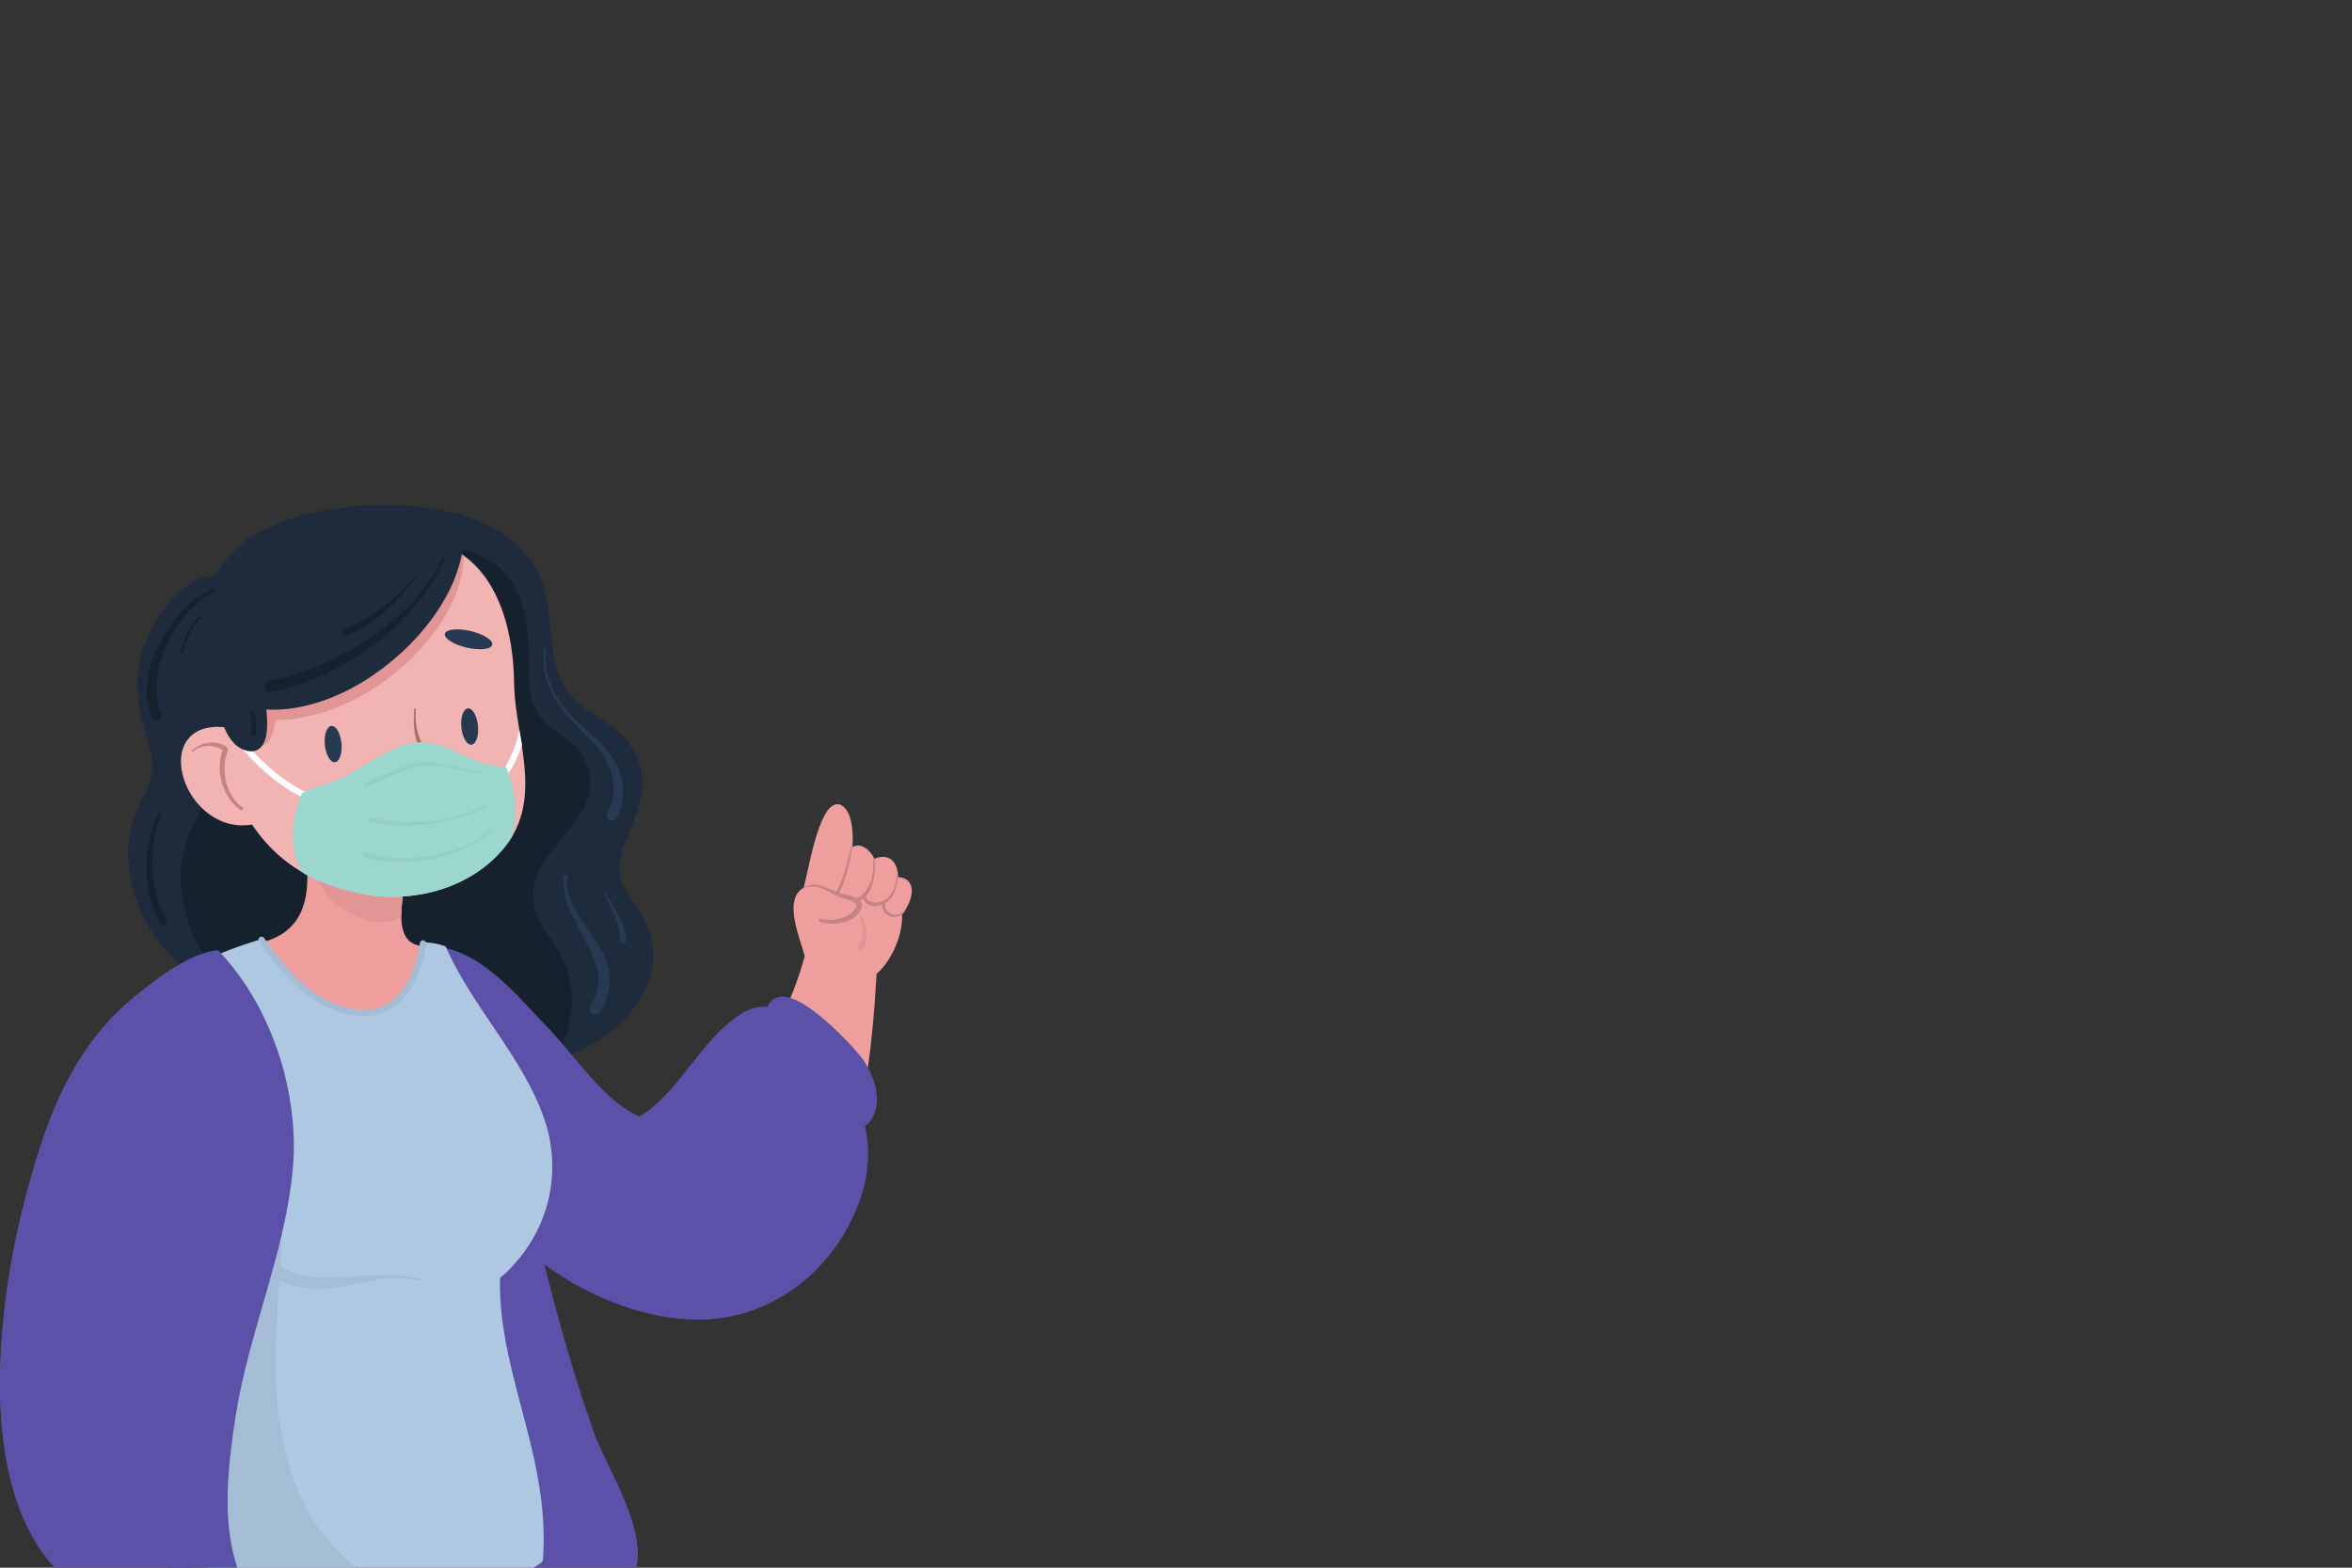 <?xml version="1.0" encoding="utf-8"?>
<!-- Generator: Adobe Illustrator 23.0.1, SVG Export Plug-In . SVG Version: 6.00 Build 0)  -->
<svg version="1.1" xmlns="http://www.w3.org/2000/svg" xmlns:xlink="http://www.w3.org/1999/xlink" x="0px" y="0px"
	 viewBox="0 0 750 500" style="enable-background:new 0 0 750 500;" xml:space="preserve">
<rect x="0" y="0" width="750" height="500" fill="#333333" stroke="none"/>
<style type="text/css">
	.st0{fill:#1D2B3C;}
	.st1{fill:#16212E;}
	.st2{fill:#ED9E9D;}
	.st3{fill:#E19695;}
	.st4{fill:#F1B4B3;}
	.st5{fill:#C58382;}
	.st6{fill:#273A51;}
	.st7{fill:#A66E6D;}
	.st8{fill:#5C51A9;}
	.st9{fill:#AFC8E2;}
	.st10{fill:#A4BCD4;}
	.st11{fill:#FEFEFE;}
	.st12{fill:#9BD7CD;}
	.st13{fill:#94CEC4;}
</style>
<g id="BACKGROUND">
</g>
<g id="OBJECTS">
	<g>
		<g>
			<path class="st0" d="M122.98,161.04c-1.1,0-2.2,0.02-3.3,0.05c-3.83,0.11-7.66,0.41-11.38,0.9c-3.82,0.5-7.59,1.24-11.2,2.2
				c-3.74,0.99-7.25,2.21-10.44,3.65c-6.95,3.12-12.28,7.25-15.84,12.28c-0.72,1.03-1.38,2.11-1.95,3.22
				c-2.13,0.21-4.22,0.79-6.19,1.73c-2.51,1.2-4.86,2.92-7.17,5.28c-1.94,1.98-3.74,4.35-5.48,7.23c-1.71,2.82-3.13,5.8-4.2,8.85
				c-1,2.85-1.65,5.72-1.93,8.54c-0.26,2.65-0.22,5.48,0.14,8.4c0.31,2.49,0.86,5.19,1.74,8.49c0.34,1.28,0.73,2.65,1.23,4.31
				l0.31,0.99c0.36,1.17,0.74,2.37,1,3.59c0.29,1.54,0.4,2.95,0.34,4.32c-0.1,1.37-0.39,2.78-0.85,4.21
				c-0.64,1.83-1.5,3.61-2.34,5.33c-0.4,0.82-0.8,1.65-1.18,2.48c-0.73,1.6-1.35,3.19-1.87,4.74c-0.47,1.42-0.83,2.9-1.11,4.54
				c-0.99,5.84-0.42,12.41,1.64,18.98c0.83,2.64,1.97,5.36,3.38,8.09c1.29,2.5,2.83,4.93,4.58,7.23c1.79,2.36,3.76,4.48,5.86,6.32
				c2.17,1.9,4.44,3.37,6.77,4.36c0.01,0.39,0.27,0.76,0.63,0.89c0.26,0.09,0.51,0.19,0.76,0.32l0.26,0.13l0.54,0.27l0.8,0.41
				l0.8,0.41l1.39,0.71l2.11,1.07c2.3,1.16,4.61,2.32,6.92,3.46c5.24,2.59,9.96,4.82,14.42,6.83c11.18,5.04,21.15,8.76,30.46,11.38
				c11.12,3.14,21.18,4.66,30.76,4.66l0.39,0c5.25-0.02,10.41-0.54,15.32-1.54c5.07-1.03,10.07-2.65,14.88-4.83
				c2.43-1.1,4.72-2.33,6.82-3.64c2.01-1.25,3.99-2.76,5.91-4.47c3.82-3.42,6.83-7.34,8.93-11.64c1.02-2.09,1.78-4.38,2.26-6.8
				c0.45-2.26,0.54-4.67,0.27-7.18c-0.25-2.26-0.9-4.61-1.94-6.98c-0.87-1.98-2.02-3.79-3.12-5.45c-0.36-0.54-0.73-1.08-1.1-1.62
				c-0.63-0.91-1.26-1.82-1.85-2.75c-0.99-1.62-1.66-3-2.1-4.34c-0.33-1.1-0.52-2.24-0.57-3.39c-0.01-1.28,0.13-2.58,0.45-3.98
				c0.32-1.26,0.75-2.52,1.12-3.59c0.47-1.33,0.99-2.67,1.48-3.93l0.45-1.13c0.79-2.01,1.61-4.08,2.29-6.17
				c0.85-2.63,1.35-4.99,1.52-7.23c0.19-2.48-0.11-5.06-0.86-7.47c-0.81-2.58-2.11-5.07-3.76-7.21c-1.21-1.57-2.76-3.05-4.89-4.67
				c-1.54-1.18-3.19-2.25-4.79-3.29c-2.12-1.38-4.31-2.8-6.26-4.48c-0.26-0.22-0.52-0.46-0.76-0.69c-0.53-0.51-1.04-1.05-1.53-1.61
				c-0.53-0.61-1.05-1.32-1.64-2.23c-1.1-1.81-2.01-3.82-2.7-5.98c-1.28-4.27-1.68-8.78-2.07-13.15c-0.07-0.75-0.13-1.5-0.2-2.25
				c-0.21-2.14-0.52-4.95-1.12-7.75c-0.54-2.52-1.36-4.95-2.43-7.22c-0.96-2.03-2.21-4.02-3.72-5.93c-1.31-1.65-2.92-3.27-4.79-4.83
				c-3.19-2.65-7.2-4.93-11.92-6.78c-6.01-2.35-12.83-3.77-20.85-4.34C128.08,161.13,125.55,161.04,122.98,161.04 M156.07,339.81
				l0-0.01l-0.05-0.01c0.25,0,0.49-0.01,0.74-0.02c-0.23,0.01-0.45,0.02-0.68,0.03L156.07,339.81z"/>
			<path class="st1" d="M142.67,175.18c-0.66,0.09-1.3,0.19-1.95,0.3c-0.65,0.12-1.3,0.25-1.95,0.39c0.02,0,0.04-0.01,0.07-0.01
				c-2.94,0.65-5.83,1.54-8.63,2.63c-1.47,0.57-2.92,1.19-4.35,1.85c-1.31,0.61-2.6,1.25-3.88,1.92c-0.01,0-0.01,0.01-0.02,0.01
				c-0.01,0.01-0.02,0.01-0.04,0.02c-2.54,1.35-5.01,2.8-7.43,4.36c-1.18,0.76-2.36,1.54-3.51,2.35c-1.17,0.82-2.33,1.65-3.48,2.49
				c-2.36,1.73-4.7,3.49-6.99,5.32c-2.19,1.76-4.33,3.57-6.4,5.48c-2.06,1.9-4.06,3.88-5.94,5.96c-0.53,0.58-1.05,1.17-1.55,1.76
				c-0.43,0.51-0.86,1.01-1.26,1.54c-0.4,0.51-0.79,1.03-1.16,1.56c-0.36,0.52-0.71,1.04-1.06,1.57c-0.78,1.23-1.52,2.49-2.19,3.79
				c-0.66,1.3-1.29,2.62-1.86,3.96c-0.57,1.34-1.1,2.7-1.6,4.07c-0.46,1.29-0.9,2.58-1.32,3.88v-0.01c-0.62,1.91-1.21,3.82-1.8,5.73
				c-0.28,0.91-0.56,1.83-0.86,2.74c-0.27,0.81-0.56,1.62-0.88,2.42c-0.65,1.65-1.36,3.27-2.13,4.86c-0.71,1.48-1.47,2.94-2.25,4.39
				c-1.62,3-3.32,5.95-4.89,8.98c-0.77,1.5-1.52,3-2.18,4.55c-0.63,1.46-1.21,2.94-1.71,4.45c0-0.01,0.01-0.02,0.01-0.04
				c-0.5,1.55-0.93,3.12-1.23,4.72c-0.16,0.82-0.29,1.65-0.39,2.48c-0.1,0.84-0.17,1.68-0.21,2.53c0-0.01,0-0.01,0-0.02
				c0,0.02,0,0.04,0,0.05c0,0.01,0,0.01,0,0.02v-0.01c-0.03,0.98-0.05,1.95-0.01,2.93c0.04,0.9,0.1,1.8,0.19,2.7
				c0.1,0.98,0.22,1.95,0.39,2.92c0.14,0.85,0.3,1.69,0.49,2.53c0-0.01,0-0.02,0-0.02l0.01,0.04c0,0.01,0,0.01,0,0.02
				c0-0.01,0-0.01,0-0.02c0.51,2.22,1.15,4.42,1.96,6.55c0.41,1.07,0.84,2.12,1.32,3.16c0.43,0.95,0.89,1.89,1.38,2.82
				c-0.01-0.02-0.02-0.04-0.03-0.06c1.34,2.53,2.86,4.96,4.54,7.28c0.85,1.16,1.73,2.31,2.64,3.42c0.86,1.04,1.75,2.06,2.67,3.05
				l-0.05-0.05c0.74,0.8,1.49,1.58,2.26,2.35c0.78,0.39,1.55,0.77,2.33,1.16c5.23,2.59,9.95,4.83,14.42,6.83
				c11.22,5.05,21.19,8.78,30.46,11.39c11.13,3.14,21.19,4.66,30.77,4.66l0.4,0c5.26-0.02,10.41-0.54,15.33-1.54
				c2.5-0.51,5-1.17,7.46-1.96c0.02-0.03,0.04-0.06,0.06-0.09c0.86-1.33,1.64-2.72,2.32-4.15c0.36-0.75,0.7-1.52,1-2.29
				c0.27-0.69,0.53-1.38,0.76-2.08v0.01c0.49-1.51,0.9-3.04,1.18-4.6c0.13-0.74,0.25-1.49,0.34-2.23c0.09-0.75,0.15-1.5,0.19-2.25
				v0.07c0.06-1.43,0.05-2.87-0.08-4.3c-0.06-0.68-0.14-1.36-0.24-2.03c-0.11-0.67-0.23-1.33-0.38-1.99c0,0,0,0,0,0
				c0-0.01,0-0.01,0-0.02c0,0.01,0,0.01,0,0.01c0,0,0-0.01,0-0.01v0c0,0,0-0.01,0-0.01c-0.29-1.26-0.65-2.51-1.09-3.72
				c-0.25-0.66-0.51-1.32-0.8-1.97c-0.26-0.59-0.54-1.16-0.84-1.73c0.01,0.02,0.02,0.04,0.03,0.05c-0.94-1.79-2.03-3.5-3.14-5.2
				c-0.61-0.93-1.22-1.85-1.81-2.78c-0.53-0.83-1.05-1.67-1.52-2.53c-0.47-0.85-0.93-1.72-1.3-2.62c-0.36-0.86-0.68-1.75-0.91-2.65
				c-0.23-0.95-0.4-1.91-0.44-2.88c-0.04-0.95-0.01-1.89,0.13-2.83c0.17-1.14,0.44-2.25,0.83-3.34c0.34-0.98,0.75-1.94,1.22-2.86
				c1.6-3.12,3.78-5.9,5.99-8.61c2.27-2.79,4.63-5.52,6.59-8.54c0,0.01-0.01,0.02-0.01,0.02c0.59-0.92,1.16-1.87,1.65-2.86
				c0.24-0.48,0.47-0.97,0.67-1.47c0.17-0.42,0.33-0.84,0.47-1.27c0.22-0.68,0.41-1.38,0.54-2.09c0.07-0.39,0.14-0.78,0.18-1.18
				c0.03-0.31,0.05-0.62,0.07-0.94c0-0.02,0-0.04,0-0.07c0,0,0,0.01,0,0.01c0.02-0.67,0.01-1.35-0.05-2.01
				c-0.07-0.65-0.17-1.29-0.31-1.92c0,0.02,0.01,0.04,0.01,0.07c-0.19-0.83-0.43-1.65-0.74-2.44c-0.15-0.39-0.31-0.77-0.48-1.15
				c-0.18-0.38-0.36-0.75-0.55-1.12l0.01,0.01c-0.33-0.63-0.68-1.26-1.09-1.84c-0.2-0.28-0.4-0.56-0.63-0.82
				c-0.21-0.25-0.42-0.49-0.64-0.73c0,0,0.01,0.01,0.01,0.01l-0.01-0.01v0l-0.02-0.02c0.01,0,0.01,0.01,0.02,0.01
				c-0.01-0.01-0.02-0.02-0.03-0.03c0,0,0,0.01,0,0.01c-0.69-0.73-1.43-1.41-2.22-2.04c-0.81-0.65-1.64-1.25-2.48-1.86
				c-0.84-0.6-1.68-1.2-2.5-1.84c-0.75-0.58-1.49-1.18-2.18-1.83c-0.7-0.67-1.38-1.39-1.95-2.17c-0.6-0.83-1.15-1.71-1.6-2.63
				c-0.52-1.06-0.96-2.17-1.27-3.32c-0.26-0.96-0.47-1.93-0.61-2.92c-0.16-1.16-0.27-2.33-0.31-3.51c-0.05-1.2-0.06-2.39-0.06-3.59
				c0.01-2.13,0.05-4.25-0.02-6.38c-0.06-1.82-0.18-3.63-0.39-5.44c-0.2-1.7-0.47-3.39-0.84-5.05c0,0.02,0.01,0.04,0.01,0.07
				c-0.32-1.44-0.71-2.86-1.21-4.25c-0.25-0.7-0.51-1.4-0.82-2.08c-0.27-0.61-0.56-1.21-0.86-1.79c0.01,0.01,0.02,0.03,0.03,0.05
				c-0.49-0.92-1.03-1.82-1.63-2.68c-0.59-0.84-1.22-1.64-1.91-2.39l-0.01-0.01c0,0,0-0.01-0.01-0.01c-0.66-0.71-1.36-1.39-2.1-2.02
				c-0.78-0.65-1.59-1.25-2.45-1.8c0.02,0.01,0.03,0.02,0.05,0.03c-1.02-0.65-2.08-1.24-3.17-1.74c-1.11-0.51-2.24-0.95-3.4-1.34
				c0.02,0.01,0.04,0.02,0.06,0.02c-0.77-0.25-1.55-0.48-2.33-0.68c-0.43-0.11-0.86-0.21-1.29-0.3
				C145.05,174.91,143.86,175.02,142.67,175.18 M184.66,260.16c-0.01,0.01-0.01,0.02-0.02,0.03
				C184.65,260.18,184.66,260.17,184.66,260.16 M59.45,268.48c0,0.01,0,0.02-0.01,0.02C59.45,268.5,59.45,268.49,59.45,268.48
				 M180.72,329.7c-0.01,0.02-0.01,0.04-0.02,0.05C180.71,329.74,180.71,329.72,180.72,329.7"/>
			<path class="st1" d="M121.94,182.28c0.01,0,0.01-0.01,0.02-0.01L121.94,182.28z"/>
			<polyline class="st1" points="181.7,312.42 181.7,312.42 181.7,312.42 			"/>
			<path class="st1" d="M160.9,182.7C160.9,182.7,160.89,182.7,160.9,182.7C160.89,182.7,160.9,182.7,160.9,182.7"/>
			<polyline class="st1" points="183.74,238.37 183.73,238.36 183.74,238.37 			"/>
			<path class="st1" d="M181.7,312.4c0,0,0-0.01,0-0.01C181.69,312.4,181.7,312.4,181.7,312.4"/>
			<path class="st2" d="M111.09,271.78c-0.87,0-1.76,0.05-2.64,0.15c-2.27,0.25-5.49,1.04-7.89,3.32c-0.25,0.24-0.49,0.49-0.71,0.76
				c-0.06-1.04-0.18-2.11-0.33-3.29c-0.04-0.26-0.25-0.5-0.44-0.62c-0.17-0.1-0.36-0.16-0.56-0.16c-0.07,0-0.15,0.01-0.22,0.02
				c-0.25,0.06-0.48,0.22-0.62,0.44c-0.17,0.27-0.17,0.54-0.14,0.77c0.11,0.8,0.2,1.61,0.28,2.42l0.02,0.11l0.01,0
				c0.3,3.75,0.21,7.03-0.31,10.02c-0.37,1.95-0.92,3.74-1.65,5.34c-0.64,1.32-1.41,2.55-2.31,3.63c-0.87,1.02-1.9,1.96-3.04,2.78
				c-1.34,0.92-2.85,1.7-4.49,2.31l0.25-0.08c-0.68,0.23-1.38,0.46-2.08,0.65c-0.37,0.11-0.74,0.2-1.11,0.29
				c-0.33,0.08-0.67,0.14-1.01,0.2l-0.34,0.06c-0.25,0.05-0.46,0.2-0.61,0.42c-0.16,0.24-0.21,0.53-0.15,0.79
				c0.01,0.04,0.02,0.07,0.03,0.1c-0.09,0.06-0.17,0.15-0.23,0.24c-0.13,0.2-0.22,0.52-0.13,0.77c1.95,5.58,5.7,10.8,11.13,15.51
				c2.59,2.25,5.4,4.22,8.33,5.86c3,1.68,6.06,2.98,9.1,3.87c3.02,0.88,5.95,1.33,8.71,1.33c3.19,0,6.13-0.6,8.71-1.8
				c2.54-1.18,4.82-3.08,6.61-5.5c1.84-2.51,3.17-5.7,3.96-9.5c0.75-3.6,0.93-6.81,0.57-9.81c-0.02-0.15-0.1-0.31-0.24-0.46
				c-0.06-0.43-0.43-0.88-0.94-0.88l-0.4,0.01c-0.82,0-1.56-0.06-2.28-0.18c-0.69-0.14-1.33-0.34-1.92-0.6
				c-0.49-0.24-0.94-0.53-1.35-0.85c-0.37-0.32-0.71-0.7-1.02-1.12c-0.36-0.54-0.66-1.12-0.92-1.79c-0.34-0.99-0.57-2.07-0.69-3.32
				c-0.23-2.73,0.06-5.48,0.37-7.81c0.17-1.26,0.37-2.52,0.57-3.78c0.19-1.18,0.38-2.36,0.54-3.54c0.03-0.23-0.04-0.47-0.21-0.67
				c-0.19-0.23-0.48-0.37-0.75-0.38c-0.01,0-0.01,0-0.02,0c-0.29,0-0.53,0.1-0.71,0.27c-0.19,0.17-0.29,0.38-0.33,0.7
				c-0.04,0.3-0.08,0.59-0.13,0.89c-0.38-0.77-0.89-1.49-1.49-2.17c-0.91-1.03-2.07-1.96-3.44-2.77c-1.29-0.76-2.75-1.4-4.35-1.9
				C115.84,272.14,113.48,271.78,111.09,271.78"/>
			<path class="st3" d="M108.45,271.91c-2.27,0.25-5.48,1.04-7.91,3.33c-0.25,0.24-0.49,0.5-0.71,0.76
				c-0.02-0.89-0.11-1.87-0.3-3.27c-0.04-0.27-0.25-0.52-0.45-0.64c-0.17-0.11-0.37-0.17-0.57-0.17c-0.09,0-0.17,0.02-0.22,0.03
				c-0.26,0.06-0.49,0.22-0.63,0.45c-0.18,0.28-0.17,0.57-0.14,0.79c0.04,0.32,0.08,0.63,0.12,0.95c0.42,1.12,0.89,2.23,1.42,3.3
				c-0.01-0.02-0.02-0.04-0.03-0.06c1.45,2.9,3.29,5.59,5.43,8.02c-0.01-0.01-0.01-0.02-0.02-0.03c0.98,1.1,2.02,2.15,3.14,3.11
				c0.43,0.37,0.86,0.73,1.32,1.07c0.35,0.26,0.71,0.51,1.08,0.75l-0.06-0.04c1.93,1.24,4.03,2.23,6.21,2.93h0
				c1.64,0.52,3.33,0.89,5.05,0.99c1.05,0.05,2.1,0,3.14-0.2c-0.02,0-0.04,0.01-0.06,0.01c0.76-0.16,1.49-0.39,2.19-0.73
				c-0.02,0.01-0.04,0.02-0.06,0.03c0.55-0.28,1.07-0.62,1.54-1.01h0c0.02-0.02,0.04-0.04,0.06-0.05c-0.02-2.13,0.21-4.21,0.45-6.02
				c0.17-1.26,0.37-2.52,0.57-3.78c0.19-1.18,0.38-2.36,0.54-3.54c0.03-0.23-0.04-0.48-0.21-0.69c-0.2-0.23-0.49-0.38-0.77-0.39
				c-0.31,0-0.55,0.09-0.74,0.27c-0.19,0.17-0.29,0.39-0.33,0.71c-0.04,0.3-0.08,0.59-0.13,0.89c-0.33-0.73-0.82-1.47-1.45-2.18
				c-0.91-1.03-2.07-1.96-3.45-2.77c-1.31-0.77-2.77-1.41-4.35-1.9c-2.27-0.7-4.64-1.06-7.02-1.06
				C110.24,271.76,109.35,271.81,108.45,271.91 M104.42,285.34l0.02,0.02L104.42,285.34z"/>
			<path class="st4" d="M140.42,174.47c-4.35,0-8.91,1.06-14.8,3.44c-2.78,1.12-5.5,2.43-7.84,3.56c-2.31,1.12-4.62,2.24-6.94,3.35
				c-3.69,1.76-7.31,3.73-10.78,5.86c-4.01,2.47-7.67,5.09-10.86,7.78c-3.63,3.06-6.55,6.13-8.93,9.39
				c-2.57,3.52-4.29,7.13-5.12,10.72c-0.68,2.97-0.76,5.98-0.22,8.94c0.37,2.1,1.1,4.24,2.15,6.37c-1.24-0.72-2.6-1.26-4.04-1.63
				c-1.14-0.29-2.36-0.44-3.63-0.44c-0.82,0-1.67,0.06-2.54,0.19c-1.47,0.21-2.87,0.67-4.06,1.33c-1.13,0.62-2.13,1.48-2.96,2.55
				c-1.39,1.77-2.15,4.26-2.15,7.01c0.01,2.64,0.67,5.4,1.97,8.18c1.27,2.72,3.1,5.2,5.29,7.19c2.41,2.18,5.22,3.73,8.12,4.46
				c1.37,0.35,2.8,0.52,4.25,0.52c1,0,2.01-0.08,3.02-0.25c2.77,4.07,5.91,7.59,9.3,10.46c1.94,1.64,4.04,3.14,6.24,4.46
				c2.07,1.25,4.35,2.38,6.96,3.46c2.35,0.97,4.84,1.81,7.62,2.56c2.86,0.77,5.53,1.32,8.15,1.67c2.12,0.28,4.31,0.43,6.5,0.43
				c3.2,0,6.46-0.3,9.69-0.9c11.46-2.13,21.45-8.2,27.4-16.66c1.67-2.37,2.97-5.06,3.87-7.99c0.78-2.53,1.23-5.3,1.38-8.46
				c0.12-2.55,0.01-5.3-0.33-8.66c-0.32-3.02-0.79-6.06-1.25-8.91l-0.2-1.22c-0.36-2.22-0.73-4.52-1.04-6.79l0,0.16
				c-0.01-0.05-0.01-0.11-0.02-0.16l0.01-0.1c0-0.01-0.01-0.01-0.01-0.01h0c0,0-0.01,0-0.01,0.01c-0.41-3.23-0.62-5.91-0.67-8.43
				c-0.04-2.57-0.16-4.86-0.36-7.02c-0.5-5.29-1.47-10.21-2.89-14.63c-1.56-4.85-3.66-9.06-6.24-12.52
				c-1.43-1.93-3.04-3.65-4.76-5.12c-1.83-1.55-3.85-2.86-5.99-3.88c-0.19-0.09-0.36-0.14-0.53-0.14c-0.08,0-0.17,0.01-0.25,0.03
				c-0.11,0.03-0.21,0.08-0.3,0.14c-0.15-0.13-0.35-0.2-0.55-0.21C141.53,174.49,140.98,174.47,140.42,174.47"/>
			<path class="st3" d="M125.62,177.89c-2.79,1.12-5.5,2.42-7.84,3.56l-0.98,0.47c-1.99,0.96-3.96,1.92-5.96,2.88
				c-3.66,1.74-7.29,3.71-10.78,5.86c-4.01,2.46-7.67,5.08-10.87,7.78c-3.63,3.06-6.54,6.13-8.93,9.39
				c-2.57,3.53-4.29,7.14-5.12,10.73c-0.24,1.02-0.4,2.05-0.49,3.08c0.25,0.97,0.49,1.95,0.75,2.92c0.45,1.67,0.94,3.32,1.52,4.96v0
				c0,0,0-0.01,0-0.01c0,0,0,0.01,0,0.01c0.37,1.04,0.78,2.07,1.24,3.07c0.43,0.93,0.91,1.84,1.48,2.69
				c0.41,0.58,0.86,1.14,1.4,1.61c-0.02-0.01-0.04-0.03-0.05-0.04c0.29,0.24,0.59,0.46,0.93,0.63c-0.02-0.01-0.04-0.02-0.06-0.03
				c0.25,0.12,0.51,0.21,0.78,0.27c0.24,0.04,0.48,0.05,0.73,0.03c-0.02,0-0.04,0-0.06,0.01c0.25-0.02,0.49-0.07,0.73-0.14
				c0,0,0.01,0,0.01-0.01c0,0-0.01,0-0.01,0c0,0,0.01,0,0.01,0c0.26-0.1,0.5-0.22,0.74-0.38c0.24-0.18,0.46-0.37,0.66-0.59
				c0.01-0.01,0.01-0.02,0.02-0.02c0,0,0,0,0,0c0-0.01,0.01-0.01,0.01-0.02c0,0,0,0,0,0.01c0.38-0.45,0.69-0.94,0.94-1.47
				c-0.01,0.02-0.02,0.04-0.03,0.06c0.64-1.32,1.01-2.76,1.28-4.2c0,0.02-0.01,0.04-0.01,0.07c0.07-0.38,0.13-0.76,0.19-1.15
				c0.01-0.06,0.03-0.11,0.07-0.16c0.04-0.07,0.13-0.12,0.22-0.13c1.65-0.11,3.3-0.07,4.94-0.26h-0.01h0.02c0,0,0.01,0,0.01,0
				c0,0,0,0,0,0c0,0,0.01,0,0.01,0c2.5-0.32,4.97-0.81,7.4-1.46c2.39-0.64,4.74-1.43,7.04-2.34h-0.01c2.94-1.18,5.8-2.56,8.54-4.14
				c2.7-1.54,5.29-3.25,7.77-5.12c-0.01,0-0.01,0.01-0.02,0.01c5.23-3.95,9.99-8.55,14-13.75c-0.01,0.02-0.03,0.04-0.04,0.06
				c2.89-3.75,5.38-7.82,7.19-12.2l-0.02,0.06c0.64-1.56,1.2-3.16,1.65-4.79c0.45-1.63,0.79-3.27,1.02-4.94c0,0.01,0,0.03,0,0.05
				c0.16-1.2,0.26-2.42,0.29-3.64c-1.32-0.95-2.73-1.77-4.18-2.47c-0.2-0.1-0.37-0.15-0.54-0.15c-0.07,0-0.16,0.01-0.25,0.04
				c-0.11,0.03-0.21,0.08-0.31,0.14c-0.13-0.13-0.32-0.2-0.54-0.22c-0.56-0.04-1.11-0.06-1.67-0.06
				C136.08,174.44,131.51,175.51,125.62,177.89 M76.91,229.45c0.01,0.01,0.01,0.03,0.02,0.05
				C76.92,229.48,76.92,229.47,76.91,229.45 M79.62,235.23c0,0.01,0.01,0.02,0.02,0.02C79.63,235.25,79.63,235.24,79.62,235.23"/>
			<polyline class="st3" points="93.08,229.36 93.09,229.36 93.08,229.36 			"/>
			<path class="st3" d="M85.47,236.61c0,0,0.01-0.01,0.01-0.01C85.47,236.61,85.47,236.61,85.47,236.61"/>
			<path class="st3" d="M93.08,229.36L93.08,229.36L93.08,229.36z"/>
			<polyline class="st3" points="93.08,229.36 93.08,229.36 93.08,229.36 93.08,229.36 			"/>
			<path class="st5" d="M71.11,239.05c-0.68,1.63-1.01,3.4-1.06,5.15c-0.06,1.83,0.2,3.67,0.7,5.43c0.49,1.76,1.27,3.42,2.27,4.94
				c0.97,1.48,2.21,2.79,3.67,3.81c0.24,0.16,0.57,0.11,0.74-0.13c0.17-0.24,0.11-0.58-0.13-0.74c-0.4-0.28-0.77-0.58-1.13-0.91
				c0.01,0.01,0.03,0.03,0.04,0.04c-0.02-0.01-0.03-0.03-0.04-0.04c-0.02-0.02-0.04-0.03-0.06-0.05c0.02,0.02,0.04,0.03,0.05,0.05
				c-0.74-0.7-1.4-1.49-1.97-2.35c-0.77-1.21-1.36-2.5-1.79-3.85c-0.43-1.41-0.71-2.86-0.8-4.34c-0.07-1.46,0.03-2.93,0.34-4.36
				c0.17-0.71,0.39-1.41,0.67-2.09c0.16-0.4-0.07-0.88-0.47-1.02c-0.09-0.03-0.18-0.05-0.27-0.05
				C71.54,238.53,71.24,238.74,71.11,239.05 M72.42,250.47c0.01,0.03,0.02,0.05,0.03,0.08C72.43,250.52,72.43,250.5,72.42,250.47
				 M74.12,254.15c0.02,0.03,0.04,0.06,0.06,0.1C74.17,254.21,74.14,254.18,74.12,254.15 M76.16,256.6L76.16,256.6
				C76.16,256.6,76.16,256.6,76.16,256.6C76.15,256.6,76.16,256.6,76.16,256.6"/>
			<path class="st5" d="M66.62,236.88c-0.97,0.1-1.92,0.39-2.81,0.79c-0.92,0.41-1.78,0.97-2.51,1.66c-0.1,0.09-0.14,0.23-0.06,0.35
				c0.07,0.1,0.25,0.15,0.35,0.05c0.41-0.39,0.86-0.72,1.35-0.99c0.5-0.27,1.03-0.47,1.58-0.62c0.72-0.17,1.46-0.24,2.2-0.24
				c0.67,0.03,1.33,0.12,1.98,0.29c0.79,0.24,1.54,0.57,2.25,0.98c0.16,0.1,0.31,0.2,0.47,0.3c0.18,0.11,0.35,0.18,0.56,0.16
				c0.2-0.02,0.39-0.13,0.51-0.28c0.25-0.32,0.21-0.82-0.12-1.07c-1.34-1.01-3.02-1.43-4.69-1.43
				C67.32,236.82,66.97,236.84,66.62,236.88 M62.93,238.74C62.93,238.74,62.93,238.74,62.93,238.74
				C62.93,238.74,62.93,238.74,62.93,238.74"/>
			<path class="st6" d="M106.8,243.1c1.46-0.14,2.39-2.85,2.08-6.04c-0.31-3.19-1.75-5.67-3.21-5.53c-1.46,0.14-2.39,2.85-2.08,6.04
				C103.9,240.76,105.34,243.24,106.8,243.1"/>
			<path class="st6" d="M150.33,237.51c1.46-0.14,2.39-2.85,2.08-6.04c-0.31-3.19-1.75-5.67-3.21-5.53
				c-1.46,0.14-2.39,2.85-2.08,6.04C147.43,235.18,148.87,237.66,150.33,237.51"/>
			<path class="st6" d="M141.87,202.15c-0.34,1.46,2.77,3.42,6.93,4.39s7.82,0.57,8.15-0.89c0.34-1.46-2.77-3.42-6.93-4.39
				C145.86,200.3,142.21,200.7,141.87,202.15"/>
			<path class="st7" d="M132.37,225.91c-0.15,0-0.25,0.11-0.27,0.27c-0.27,2.67-0.21,5.2,0.16,7.53c0.22,1.33,0.54,2.55,0.97,3.63
				c0.26,0.64,0.53,1.21,0.83,1.75c0.28,0.5,0.65,1.02,1.13,1.58c0.15,0.17,0.4,0.23,0.57,0.23c0.2,0,0.41-0.09,0.56-0.23
				c0.15-0.15,0.23-0.36,0.23-0.56c0-0.2-0.08-0.39-0.23-0.56c-0.2-0.23-0.4-0.46-0.59-0.7c-0.36-0.47-0.69-0.96-1.01-1.5
				c-0.27-0.47-0.54-1.01-0.82-1.66c-0.58-1.42-0.98-2.96-1.2-4.55c-0.21-1.61-0.23-3.28-0.06-4.96c0-0.06-0.02-0.13-0.06-0.18
				C132.52,225.94,132.44,225.91,132.37,225.91"/>
			<path class="st2" d="M267.08,256.49c-0.04,0-0.09,0-0.13,0c-0.47,0.03-0.89,0.14-1.29,0.36c-0.36,0.19-0.73,0.48-1.09,0.86
				c-0.61,0.63-1.15,1.42-1.71,2.49c-1.19,2.24-2,4.64-2.63,6.7c-0.93,3-1.65,6.13-2.3,9.07l-0.31,1.38
				c-0.41,1.84-0.82,3.69-1.27,5.52c-0.02,0.08-0.04,0.17-0.04,0.24c-0.05,0.02-0.1,0.05-0.16,0.08c-0.6,0.35-1.13,0.81-1.62,1.41
				c-0.75,0.9-1.21,2.12-1.4,3.74c-0.19,1.49-0.03,2.98,0.14,4.25c0.19,1.32,0.48,2.69,0.95,4.43c0.38,1.43,0.84,2.86,1.23,4.12
				c0.41,1.29,0.81,2.56,1.16,3.82c-1.71,6.24-3.74,11.79-6.22,16.96l-0.24,0.49l-0.24,0.49c-0.14,0.27-0.21,0.49-0.15,0.78
				c0.06,0.26,0.22,0.49,0.44,0.63c0.16,0.11,0.36,0.17,0.56,0.17c0.08,0,0.15-0.01,0.22-0.02c0.15-0.04,0.37-0.13,0.52-0.29
				c0.23,0.63,0.54,1.3,0.9,1.98c0.57,1.08,1.31,2.23,2.32,3.61c0.75,1.02,1.6,2.06,2.66,3.27c0.31,0.36,0.64,0.71,0.96,1.07
				l0.2,0.22c0.43,0.47,0.85,0.93,1.26,1.41c0.44,0.5,0.84,1.02,1.26,1.55l0.39,0.5c0.66,0.84,1.33,1.69,2.02,2.51
				c0.77,0.92,1.5,1.72,2.23,2.44c0.86,0.83,1.64,1.46,2.39,1.94c0.51,0.33,1.04,0.57,1.57,0.74c0.44,0.13,0.91,0.2,1.4,0.2
				c0.31,0,0.64-0.03,0.96-0.08c0.67-0.11,1.36-0.44,2.05-0.98l-0.3,1.51l-0.24,1.31l-0.13,0.69l-0.13,0.7
				c-0.06,0.3-0.07,0.54,0.06,0.78c0.12,0.23,0.34,0.42,0.58,0.51c0.11,0.03,0.21,0.05,0.32,0.05c0.17,0,0.33-0.04,0.47-0.12
				c0.21-0.1,0.45-0.34,0.5-0.58c2.53-12.82,3.55-25.73,4.27-37.77l0.03-0.5l0.03-0.5c0.04-0.04,0.08-0.08,0.13-0.12
				c2.37-2.17,4.32-5.03,5.87-8.58c0.72-1.65,1.27-3.35,1.64-5.07c0.39-1.84,0.55-3.48,0.47-5.02c0-0.07-0.01-0.13-0.02-0.2
				c0.22-0.25,0.43-0.52,0.63-0.79c0.46-0.63,0.88-1.33,1.26-2.1c0.41-0.84,0.71-1.62,0.92-2.38c0.48-1.8,0.41-3.31-0.2-4.5
				c-0.32-0.64-0.87-1.19-1.51-1.53c-0.66-0.36-1.45-0.55-2.33-0.58c0.02-0.21,0.01-0.44-0.01-0.67c-0.07-0.86-0.19-1.55-0.39-2.17
				c-0.34-1.04-1.02-2.43-2.35-3.13c-0.65-0.34-1.34-0.51-2.05-0.51c-0.1,0-0.21,0-0.31,0.01c-0.8,0.05-1.61,0.26-2.48,0.64
				c-0.01-0.09-0.06-0.19-0.1-0.28c-0.34-0.7-0.83-1.41-1.45-2.09c-0.64-0.69-1.38-1.23-2.2-1.6c-0.45-0.2-0.94-0.31-1.43-0.31
				c-0.36,0-0.7,0.05-1,0.16c-0.27,0.1-0.53,0.22-0.79,0.39c0.1-1.46,0.12-2.82,0.06-4.13c-0.07-1.64-0.26-3.8-1.02-5.85
				c-0.34-0.92-0.82-1.75-1.42-2.46C268.78,256.96,267.9,256.49,267.08,256.49"/>
			<path class="st5" d="M259.15,282.15c-1.15,0.05-2.23,0.5-3.19,1.12c-0.07,0.05-0.1,0.13-0.1,0.21c0.13-0.07,0.27-0.14,0.4-0.2
				c0.15-0.06,0.3-0.11,0.45-0.17c0.48-0.16,0.98-0.25,1.48-0.27c0.37-0.07,0.74-0.11,1.12-0.11c0.59,0.01,1.15,0.1,1.71,0.25
				c1.32,0.38,2.53,1.03,3.73,1.68c0.61,0.33,1.22,0.65,1.84,0.96c0.41,0.2,0.82,0.38,1.25,0.52c0.77,0.27,1.57,0.48,2.36,0.72
				c0.74,0.23,1.48,0.49,2.16,0.88c0.18,0.12,0.35,0.25,0.51,0.39c0.07,0.07,0.13,0.15,0.18,0.23c0.03,0.06,0.06,0.13,0.08,0.2
				c0.01,0.06,0.02,0.12,0.02,0.18c0,0.09-0.02,0.19-0.04,0.29c-0.07,0.2-0.16,0.4-0.26,0.59c-0.3,0.49-0.67,0.95-1.07,1.36
				c-0.39,0.36-0.81,0.66-1.26,0.93c-0.77,0.43-1.6,0.73-2.45,0.97c-0.06,0.02-0.12,0.04-0.18,0.05c0.06-0.02,0.12-0.04,0.18-0.05
				c-0.61,0.16-1.23,0.3-1.87,0.38c-0.59,0.08-1.19,0.11-1.79,0.12c-0.95-0.01-1.91-0.12-2.83-0.38c-0.21-0.05-0.45,0.12-0.52,0.3
				c-0.11,0.25,0.02,0.55,0.27,0.65c0.91,0.39,1.91,0.55,2.89,0.62c1.12,0.08,2.27,0.01,3.38-0.15c1.11-0.16,2.21-0.48,3.23-0.94
				c0.47-0.21,0.93-0.47,1.36-0.75c0.46-0.31,0.86-0.7,1.24-1.11c0.37-0.39,0.67-0.83,0.95-1.3c0.22-0.37,0.36-0.8,0.43-1.22
				c0.06-0.39,0-0.75-0.12-1.13c-0.05-0.17-0.15-0.33-0.24-0.48c-0.11-0.18-0.25-0.32-0.39-0.46c-0.25-0.25-0.53-0.42-0.83-0.59
				c-0.32-0.19-0.67-0.32-1.02-0.45c-0.79-0.28-1.6-0.48-2.41-0.67c-0.57-0.14-1.15-0.26-1.71-0.41c0.03,0.01,0.05,0.02,0.09,0.03
				c-0.9-0.26-1.76-0.61-2.61-0.99c-1.07-0.48-2.15-0.95-3.26-1.32c-0.93-0.31-1.88-0.5-2.86-0.5
				C259.36,282.15,259.26,282.15,259.15,282.15 M272.84,289.67c-0.02,0.04-0.04,0.07-0.05,0.1
				C272.8,289.74,272.82,289.71,272.84,289.67"/>
			<path class="st5" d="M278.46,273.37c0.04,0.38,0.05,0.77,0.04,1.16c-0.01,0.25-0.02,0.5-0.04,0.75c0.01,0.19,0.01,0.37,0.01,0.56
				c-0.01,1.5-0.21,2.98-0.6,4.43c-0.3,1.07-0.72,2.12-1.28,3.09c0.02-0.04,0.04-0.07,0.07-0.11c-0.38,0.65-0.82,1.24-1.35,1.78
				c-0.38,0.38-0.8,0.71-1.27,0.99c-0.28,0.15-0.57,0.29-0.87,0.41c-0.33,0.13-0.49,0.53-0.35,0.85c0.14,0.33,0.52,0.49,0.85,0.35
				c1.22-0.49,2.23-1.38,2.99-2.44c0.79-1.11,1.32-2.41,1.67-3.71c0.37-1.36,0.58-2.75,0.65-4.16c0.04-0.85,0.02-1.71-0.06-2.55
				c-0.01-0.05-0.03-0.1-0.04-0.15c-0.09-0.33-0.2-0.65-0.32-0.96C278.54,273.56,278.5,273.46,278.46,273.37
				C278.46,273.37,278.46,273.37,278.46,273.37"/>
			<path class="st5" d="M286.11,278.8c-0.04,0.27-0.1,0.53-0.15,0.8c-0.05,0.22-0.1,0.44-0.15,0.65c-0.07,0.44-0.14,0.88-0.21,1.33
				c-0.01,0.05-0.04,0.09-0.08,0.13c-0.05,0.24-0.11,0.48-0.18,0.72c0.01-0.03,0.02-0.05,0.02-0.07c-0.25,0.86-0.57,1.7-1.02,2.48
				c-0.31,0.5-0.66,0.95-1.07,1.36c-0.32,0.31-0.67,0.59-1.05,0.83c-0.47,0.27-0.96,0.47-1.48,0.62c-0.54,0.14-1.09,0.22-1.65,0.24
				c-0.37-0.01-0.73-0.05-1.09-0.14c-0.27-0.08-0.52-0.19-0.77-0.32c-0.17-0.11-0.33-0.23-0.48-0.37l-0.02-0.02
				c-0.12-0.13-0.22-0.27-0.31-0.41c-0.1-0.2-0.18-0.41-0.25-0.62c-0.07-0.2-0.31-0.32-0.52-0.29c-0.25,0.03-0.46,0.29-0.41,0.55
				c0.04,0.19,0.08,0.37,0.14,0.55c0.07,0.22,0.2,0.43,0.33,0.62c0.21,0.32,0.51,0.59,0.81,0.82c0.61,0.44,1.37,0.64,2.11,0.69
				c0.78,0.05,1.55-0.09,2.29-0.31c0.7-0.21,1.36-0.55,1.95-0.98c0.32-0.24,0.61-0.52,0.89-0.81c0.3-0.31,0.55-0.66,0.78-1.01
				c0.46-0.7,0.8-1.48,1.06-2.27c0.32-0.99,0.53-2,0.66-3.04c0.01-0.31,0.01-0.62,0-0.93c-0.01-0.45-0.04-0.89-0.07-1.34
				C286.17,278.43,286.14,278.61,286.11,278.8"/>
			<path class="st5" d="M276.75,287.04c0,0-0.01-0.01-0.01-0.01C276.74,287.03,276.74,287.03,276.75,287.04"/>
			<path class="st5" d="M281.39,288.07c-0.09,0.49-0.1,0.99-0.01,1.48c0.09,0.48,0.3,0.93,0.57,1.34c0.13,0.18,0.28,0.35,0.44,0.5
				c0.17,0.17,0.36,0.31,0.56,0.44c0.19,0.12,0.38,0.22,0.58,0.31c0.23,0.1,0.47,0.17,0.71,0.23c0.44,0.11,0.91,0.13,1.36,0.1
				c0.45-0.04,0.9-0.16,1.31-0.35c0.41-0.18,0.79-0.45,1.1-0.77c0.35-0.36,0.62-0.78,0.82-1.23c0.02-0.04,0.02-0.09,0.02-0.13
				c-0.07,0.06-0.13,0.11-0.2,0.16c-0.04,0.03-0.07,0.07-0.11,0.1c-0.23,0.21-0.47,0.42-0.73,0.59c-0.05,0.03-0.1,0.07-0.14,0.1
				c-0.17,0.15-0.35,0.29-0.54,0.4c-0.21,0.11-0.43,0.2-0.66,0.27c-0.3,0.08-0.59,0.11-0.9,0.12c-0.34-0.01-0.67-0.05-1-0.14
				c-0.28-0.09-0.55-0.2-0.81-0.34c-0.25-0.16-0.48-0.34-0.7-0.55c-0.17-0.18-0.32-0.38-0.45-0.59c-0.12-0.22-0.21-0.45-0.29-0.7
				c-0.06-0.27-0.09-0.55-0.1-0.82c0-0.14,0.01-0.28,0.03-0.41c0.02-0.24-0.13-0.46-0.38-0.5c-0.02,0-0.04-0.01-0.06-0.01
				C281.61,287.68,281.43,287.85,281.39,288.07"/>
			<path class="st5" d="M271.4,270.22c-0.24,0.9-0.5,1.78-0.73,2.68c-0.04,0.2-0.08,0.4-0.12,0.6c0,0.02-0.01,0.03-0.01,0.05
				c0,0.01,0,0.02-0.01,0.03c-0.16,0.75-0.35,1.49-0.55,2.22v0c0,0.01,0,0.02-0.01,0.03c0,0,0,0.01,0,0.01v0
				c-0.2,0.73-0.41,1.45-0.64,2.17c-0.24,0.73-0.5,1.44-0.77,2.16c-0.53,1.41-1.14,2.78-1.79,4.13c-0.11,0.23,0.02,0.53,0.25,0.63
				c0.12,0.05,0.25,0.05,0.37,0c0.12-0.05,0.2-0.14,0.25-0.25c1.36-2.63,2.23-5.48,2.92-8.34c0.46-1.92,0.82-3.86,1.08-5.82
				c0.05-0.63,0.09-1.27,0.13-1.9C271.67,269.14,271.54,269.68,271.4,270.22"/>
			<path class="st5" d="M269.97,275.83c0-0.01,0-0.01,0-0.01l0.01-0.02C269.97,275.81,269.97,275.82,269.97,275.83"/>
			<path class="st3" d="M274.57,292.24c-0.23,0.06-0.41,0.33-0.32,0.57c0.31,0.84,0.53,1.69,0.67,2.57c0.13,1,0.15,2.01,0.02,3.01
				c-0.11,0.67-0.28,1.3-0.53,1.93c-0.22,0.49-0.48,0.96-0.8,1.39c-0.15,0.21-0.17,0.53-0.1,0.76c0.07,0.25,0.24,0.47,0.46,0.6
				c0.45,0.26,1.12,0.13,1.36-0.36c0.38-0.75,0.66-1.55,0.81-2.38c0.16-0.88,0.19-1.78,0.15-2.67c-0.09-1.75-0.54-3.48-1.15-5.11
				c-0.08-0.2-0.24-0.34-0.45-0.34C274.66,292.22,274.62,292.22,274.57,292.24 M274.96,298.26c0,0.03-0.01,0.07-0.02,0.1
				C274.95,298.33,274.95,298.29,274.96,298.26 M274.37,300.41c-0.01,0.02-0.02,0.04-0.03,0.06
				C274.36,300.45,274.37,300.43,274.37,300.41"/>
			<path class="st8" d="M249.5,317.87c-0.14,0-0.28,0-0.42,0.01c-0.65,0.05-1.25,0.2-1.84,0.47c-1,0.44-1.85,1.33-2.41,2.5
				c-0.35,0.73-0.6,1.57-0.76,2.49c-0.11,0.66,0.24,1.25,0.85,1.4c0.09,0.02,0.18,0.04,0.26,0.04c0.48,0,1.04-0.33,1.14-0.89
				c0.05-0.3,0.11-0.6,0.19-0.89c0.14,1.04,0.39,2.11,0.74,3.28c0.45,1.49,1.02,3.01,1.79,4.77c1.18,2.69,2.72,5.49,4.85,8.82
				c1.02,1.6,2.11,3.19,3.13,4.68l0.42,0.61c0.8,1.16,1.86,2.69,2.98,4.18c2.3,3.07,4.86,6.23,8.06,8.57c0.69,0.5,1.35,0.9,2.02,1.2
				c0.77,0.36,1.54,0.57,2.35,0.66c0.17,0.02,0.34,0.03,0.51,0.03c0.52,0,1.05-0.09,1.52-0.26c0.74-0.26,1.42-0.69,2.03-1.3
				c0.57-0.57,1.09-1.33,1.54-2.28c0.23-0.47,0.45-1.01,0.67-1.64c0.22-0.65,0.37-1.36,0.47-2.29c0.13-1.36,0.05-2.84-0.27-4.53
				c-0.26-1.38-0.7-2.81-1.34-4.38c-0.55-1.35-1.22-2.7-1.97-3.99c-0.2-0.35-0.42-0.68-0.66-1.02c-0.65-0.87-1.36-1.72-1.98-2.43
				c-1.89-2.2-3.97-4.39-6.36-6.72c-2.9-2.81-5.61-5.11-8.28-7.04c-1.42-1.03-2.74-1.85-4.02-2.51c-1.43-0.74-2.64-1.18-3.82-1.39
				C250.38,317.91,249.93,317.87,249.5,317.87"/>
			<path class="st8" d="M138.4,301.76c-0.51,0-0.96,0.42-1,0.94c-0.03,0.39,0.18,0.76,0.52,0.95c-0.19,4.36,0.31,8.72,0.87,12.79
				c0.16,1.19,0.34,2.38,0.52,3.57c0.14,0.95,0.28,1.91,0.42,2.86c0.31,2.18,0.54,4.33,0.76,6.34c1.1,10.12,2.46,18.42,4.3,26.13
				c1.96,8.26,4.4,15.39,7.45,21.8c3.21,6.74,7.25,12.73,12.02,17.82c2.33,2.49,5,4.89,8.16,7.33c2.69,2.08,5.67,4.11,8.86,6.03
				c6.48,3.89,13.33,6.96,20.33,9.13c7.19,2.22,14.24,3.35,20.97,3.35l0.7,0c3.64-0.04,7.2-0.44,10.59-1.17
				c3.26-0.71,6.57-1.8,9.82-3.23c5.99-2.64,11.72-6.62,16.58-11.5c2.35-2.36,4.54-4.99,6.53-7.81c1.87-2.68,3.59-5.65,5.1-8.84
				c1.66-3.5,2.91-7.04,3.72-10.51c0.91-3.89,1.28-7.79,1.09-11.61c-0.09-1.92-0.33-3.84-0.7-5.7c-0.35-1.78-0.86-3.61-1.55-5.58
				c-1.25-3.55-3.15-7.13-5.66-10.64c-0.92-1.29-1.81-2.61-2.71-3.93c-0.48-0.71-0.96-1.43-1.45-2.14
				c-1.95-2.84-3.52-4.96-5.07-6.87c-2.02-2.46-3.97-4.45-5.98-6.09c-2.22-1.81-4.48-3.03-6.72-3.65c-1.1-0.3-2.2-0.45-3.27-0.45
				c-0.13,0-0.26,0-0.4,0.01c-0.67,0.03-1.28,0.09-1.87,0.2c-0.6,0.11-1.23,0.28-2.04,0.57c-1.45,0.51-2.76,1.34-3.97,2.16
				c-1.26,0.85-2.54,1.85-3.89,3.04c-2.75,2.42-5.14,5.18-6.91,7.3c-1.48,1.77-2.92,3.61-4.32,5.39c-0.67,0.86-1.35,1.72-2.03,2.57
				c-1.47,1.86-2.8,3.45-4.05,4.87c-3.23,3.63-6.33,6.4-9.49,8.48l-0.72,0.45c-0.09-0.08-0.19-0.15-0.3-0.19
				c-0.41-0.17-0.8-0.35-1.2-0.54c-2.5-1.26-4.95-2.99-7.7-5.44l0.19,0.19c-3.94-3.54-7.48-7.61-10.48-11.15
				c-0.85-1-1.69-2.01-2.53-3.01c-2.2-2.64-4.48-5.37-6.87-7.92c-0.41-0.44-0.83-0.87-1.24-1.3c-0.34-0.35-0.68-0.71-1.02-1.06
				c-0.64-0.67-1.27-1.34-1.9-2.01l-0.49-0.52c-1.76-1.88-3.36-3.58-5.01-5.28c-2.88-2.95-6.75-6.74-11.22-9.88
				c-2.44-1.72-4.96-3.13-7.49-4.19c-2.65-1.11-5.4-1.79-8.18-2.04C138.48,301.77,138.4,301.76,138.4,301.76"/>
			<path class="st8" d="M139.19,319.31l0.1,0.69c0.14,0.95,0.28,1.91,0.42,2.86c0.31,2.2,0.55,4.43,0.76,6.34
				c1.1,10.1,2.46,18.41,4.3,26.15c1.96,8.25,4.4,15.39,7.45,21.8c3.2,6.73,7.25,12.73,12.03,17.82c2.33,2.49,5,4.89,8.16,7.33
				c2.7,2.09,5.68,4.12,8.86,6.03c6.49,3.9,13.33,6.96,20.34,9.13c7.2,2.23,14.25,3.36,20.98,3.36l0.7,0
				c3.63-0.05,7.19-0.45,10.59-1.18c3.27-0.72,6.58-1.8,9.82-3.24c5.98-2.64,11.72-6.61,16.59-11.5c2.36-2.36,4.55-5,6.53-7.82
				c1.87-2.66,3.58-5.64,5.1-8.84c1.66-3.5,2.91-7.04,3.72-10.51c0.91-3.89,1.28-7.8,1.09-11.62c-0.09-1.92-0.33-3.84-0.7-5.7
				c-0.35-1.8-0.86-3.63-1.56-5.58c-0.71-2-1.62-4.01-2.73-6.01c0.06,0.52,0.11,1.04,0.15,1.55c0.24,3.08,0.2,6.17-0.14,9.24
				c-0.33,3.05-0.92,6.08-1.77,9.03c-0.85,2.97-1.94,5.87-3.27,8.66c-1.34,2.83-2.9,5.54-4.7,8.11c-1.75,2.51-3.71,4.89-5.86,7.07
				c-2.14,2.16-4.46,4.14-6.97,5.86c-1.26,0.87-2.56,1.68-3.9,2.42c-1.34,0.73-2.72,1.41-4.13,2c-1.38,0.58-2.79,1.09-4.23,1.52
				c-1.49,0.44-3,0.79-4.52,1.09c-2.87,0.56-5.77,0.96-8.69,1.13c-2.75,0.16-5.52,0.14-8.27-0.1c-2.58-0.23-5.15-0.63-7.68-1.23
				c-2.48-0.59-4.92-1.35-7.29-2.3c-2.32-0.93-4.58-2-6.75-3.22c-4.43-2.49-8.54-5.54-12.3-8.96c-3.94-3.58-7.52-7.53-10.79-11.72
				c-3.39-4.33-6.48-8.89-9.34-13.58c-5.85-9.63-10.78-19.8-15.29-30.11c-0.88-2.01-1.75-4.03-2.6-6.06
				c-0.01-0.02-0.02-0.04-0.02-0.05c-1.22-2.9-2.42-5.8-3.6-8.71c-0.24-0.58-0.47-1.16-0.71-1.74L139.19,319.31z"/>
			<path class="st8" d="M143.66,311.19c-0.1,0-0.21,0.02-0.32,0.06c-0.25,0.08-0.46,0.27-0.58,0.5c-0.12,0.24-0.14,0.49-0.06,0.8
				c1.28,5.11,2.75,10.3,4.49,15.85c0.44,4.54,0.44,9.57,0,15.38l0.07-0.13l0.02-0.14c-0.52,5.82-1.37,11.7-2.18,17.38l-0.02,0.16
				l-0.02,0.15l-0.07,0.49c-0.9,6.17-1.67,11.75-2.07,17.47c-0.18,2.58-0.27,5.13-0.37,7.6l-0.03,0.93
				c-0.11,2.79-0.2,5.72-0.26,8.71c-0.13,6.2-0.11,12.01,0.05,17.75c0.37,13.07,1.52,24.72,3.54,35.61
				c2.28,12.34,5.74,23.59,10.28,33.43c0.51,1.12,1.08,2.29,1.77,3.67c0.4,0.8,0.81,1.59,1.27,2.36c0.64,1.07,1.4,2.16,2.47,3.55
				c2.1,2.69,4.6,5.36,7.43,7.93c3.06,2.78,6.23,5.11,9.4,6.94c1.65,0.95,3.31,1.73,4.93,2.32c1.72,0.64,3.33,1.04,4.9,1.22
				c0.62,0.06,1.2,0.1,1.73,0.1c0.2,0,0.39,0,0.59-0.01c0.75-0.03,1.52-0.14,2.42-0.34c1.45-0.33,2.9-1.01,4.19-1.98
				c1.3-0.96,2.45-2.26,3.54-3.98c1.07-1.67,1.83-3.49,2.25-5.42c0.38-1.75,0.48-3.71,0.3-6c-0.15-1.94-0.53-4.01-1.19-6.5
				c-1.25-4.73-3.2-9.27-5.12-13.48c-0.87-1.89-1.77-3.76-2.67-5.63c-1.02-2.13-2.08-4.33-3.09-6.57c-0.37-0.82-0.72-1.64-1.06-2.48
				c-0.4-0.98-0.76-2.02-1.09-2.93l-0.18-0.52c-1.07-3.03-2.15-6.2-3.3-9.69c-3.72-11.38-7.31-23.91-11.27-39.42l-0.66-2.59
				l-0.33-1.3c-0.49-1.98-0.99-3.96-1.5-5.93c-0.78-2.96-1.63-5.99-2.68-9.53c-1.64-5.46-3.58-11.43-6.12-18.78
				c-1.47-4.25-2.97-8.49-4.48-12.73c-2.85-8.02-5.79-16.32-8.43-24.58c-0.3-0.93-0.59-1.86-0.89-2.79
				c-0.52-5.08-1.65-9.8-3.37-14.05c-0.15-0.39-0.49-0.65-0.87-0.7c-0.08-0.41-0.19-0.84-0.3-1.27l-0.05-0.19
				C144.54,311.43,144.07,311.19,143.66,311.19"/>
			<path class="st9" d="M83.07,299.81c-0.13,0-0.24,0.02-0.36,0.06c-0.05-0.02-0.12-0.03-0.21-0.03c-0.11,0-0.23,0.02-0.4,0.07
				c-6.7,2.08-11.7,3.98-16.21,6.16c-0.29,0.14-0.47,0.32-0.57,0.56c-0.11,0.24-0.11,0.53-0.01,0.78c0.04,0.11,0.1,0.21,0.18,0.3
				c0.02,0.1,0.06,0.21,0.12,0.32c0.83,1.71,1.66,3.55,2.48,5.45c2.13,5.05,3.95,10.31,5.4,15.61c1.39,5.12,2.48,10.52,3.23,16.05
				c0.93,7.07,1.33,14.51,1.2,22.12c-0.12,6.97-0.7,14.33-1.8,22.49l0.07-0.12c-1.54,10.86-3.86,22.42-7.3,36.37
				c-0.81,3.28-1.5,5.97-2.15,8.46c-0.48,1.8-1,3.61-1.45,5.14l-0.79,2.7l-0.18,0.6c-0.79,2.69-1.69,5.75-2.48,8.72
				c-1.33,4.89-2.31,9.22-3.02,13.25c-0.86,4.92-1.26,9.24-1.24,13.21c0.02,4.45,0.65,8.48,1.88,11.96
				c0.65,1.85,1.49,3.58,2.51,5.15c1.04,1.6,2.32,3.09,3.83,4.43c3.41,3.04,7.91,5.38,13.38,6.95c5.13,1.48,10.37,2.08,15.3,2.56
				c1.19,0.12,2.39,0.23,3.59,0.33l0.79,0.07l0.59,0.06c0.86,0.08,1.71,0.16,2.57,0.25c3.26,0.32,6.5,0.58,9.63,0.75
				c3.22,0.17,6.4,0.26,9.44,0.26c3.43,0,6.81-0.11,10.06-0.33c3.75-0.26,7.52-0.7,11.52-1.34c3.66-0.6,7.17-1.33,10.43-2.17
				c3.57-0.92,6.93-2.05,10-3.34c3.49-1.47,6.48-3.12,9.13-5.04c0.14-0.1,0.24-0.19,0.31-0.29c0.09-0.04,0.19-0.11,0.28-0.2
				c0.18-0.18,0.27-0.4,0.3-0.73c0.46-5.92,0.28-12.37-0.55-19.18c-0.65-5.26-1.71-10.85-3.33-17.59
				c-0.88-3.65-1.85-7.34-2.79-10.91l-0.07-0.26l-0.07-0.26c-2-7.58-4.06-15.38-5.4-23.23c-0.26-1.51-0.46-2.83-0.64-4.16
				c-0.67-5.06-0.94-9.72-0.82-14.25c1.75-1.38,3.45-3.07,5.51-5.49c1.84-2.15,3.49-4.49,4.92-6.95c2.78-4.75,4.66-9.95,5.59-15.43
				c0.45-2.73,0.67-5.5,0.64-8.23c-0.04-2.69-0.33-5.49-0.86-8.31c-0.94-4.91-2.84-10.05-5.96-16.19
				c-3.6-7.06-8.08-13.7-12.42-20.12c-2.13-3.15-4.28-6.33-6.35-9.59c-3.59-5.65-6.23-10.46-8.3-15.14
				c-0.11-0.24-0.39-0.41-0.62-0.47c-0.05-0.02-0.11-0.03-0.17-0.04c-1.75-0.61-3.62-0.95-5.55-1.04l-0.13,0
				c-0.15,0-0.27,0.02-0.39,0.06c-0.12,0.02-0.25,0.06-0.36,0.13c-0.2,0.12-0.44,0.36-0.48,0.62c-0.56,3.98-1.46,7.43-2.76,10.54
				c-0.89,2.05-1.94,3.88-3.13,5.45l-0.07,0.11c-0.94,1.17-1.95,2.18-3.01,3.03c-0.96,0.73-1.94,1.31-3.01,1.79
				c-1.21,0.49-2.37,0.81-3.53,0.98c-0.74,0.1-1.52,0.15-2.33,0.15c-0.84,0-1.69-0.05-2.53-0.16c-2.26-0.32-4.58-0.98-7.09-2.03
				l0.07,0.09c-3.37-1.51-6.74-3.54-10.02-6.05c-3.79-2.93-7.1-6.21-9.85-9.74c-1.41-1.84-2.5-3.55-3.33-5.21
				C83.81,300,83.46,299.81,83.07,299.81"/>
			<path class="st10" d="M65.31,307.42c0.05,0.12,0.11,0.22,0.18,0.31c0.02,0.1,0.07,0.22,0.11,0.31c0.81,1.67,1.64,3.5,2.48,5.45
				c2.14,5.07,3.95,10.32,5.4,15.61c1.39,5.14,2.48,10.54,3.23,16.04c0.93,7.05,1.33,14.49,1.2,22.12c-0.12,7-0.71,14.36-1.8,22.48
				l0.11-0.1c-1.6,11.01-3.93,22.56-7.33,36.35c-0.81,3.28-1.5,5.97-2.15,8.46c-0.48,1.8-1,3.61-1.45,5.14l-0.79,2.7l-0.17,0.6
				c-0.75,2.54-1.68,5.71-2.48,8.72c-1.33,4.91-2.32,9.25-3.03,13.26c-0.86,4.93-1.27,9.25-1.24,13.21
				c0.02,4.45,0.65,8.48,1.88,11.97c0.65,1.85,1.5,3.59,2.52,5.15c1.03,1.59,2.31,3.08,3.83,4.43c3.42,3.05,7.93,5.39,13.39,6.95
				c5.14,1.49,10.38,2.08,15.31,2.57c1.2,0.12,2.4,0.23,3.59,0.33l0.79,0.07l0.59,0.06c0.86,0.08,1.71,0.16,2.57,0.25
				c3.24,0.32,6.47,0.57,9.63,0.75c3.24,0.18,6.42,0.26,9.44,0.26c3.38,0,6.76-0.11,10.05-0.33c1.8-0.13,3.58-0.29,5.39-0.5
				c-1.09-0.24-2.18-0.5-3.26-0.8c-2.72-0.74-5.41-1.62-8.01-2.71c-2.4-1-4.74-2.13-6.98-3.46c-1.31-0.78-2.59-1.6-3.83-2.49
				c-0.99-0.71-1.95-1.45-2.88-2.23c-2.05-1.71-3.98-3.57-5.75-5.58c-1.7-1.92-3.28-3.95-4.71-6.08c-1.48-2.21-2.83-4.5-4.02-6.87
				c-2.38-4.71-4.24-9.68-5.62-14.78c-0.81-2.99-1.48-6.02-1.99-9.08c-0.52-3.11-0.91-6.24-1.16-9.38c-0.26-3.24-0.4-6.48-0.44-9.73
				c-0.03-3.25,0.01-6.51,0.13-9.76c0.23-6.53,0.69-13.05,1.11-19.57c0.42-6.51,0.81-13.04,0.86-19.57
				c0.02-3.26-0.02-6.51-0.19-9.77c-0.09-1.69-0.2-3.38-0.36-5.07c-0.14-1.54-0.31-3.09-0.51-4.63v0.02v-0.02c0-0.01,0-0.01,0-0.02
				c0,0,0,0,0-0.01c0,0,0,0.01,0,0.01c0,0,0,0.01,0,0.01c-0.16-1.16-0.33-2.32-0.53-3.47c-0.15-0.9-0.32-1.8-0.48-2.7
				c-0.31-1.65-0.61-3.29-0.93-4.94c-0.66-3.39-1.36-6.78-2.14-10.14c-0.8-3.43-1.68-6.83-2.71-10.2c-0.52-1.68-1.06-3.35-1.66-5
				c-0.59-1.64-1.22-3.28-1.89-4.89c0.01,0.01,0.01,0.01,0.02,0.02c-1.14-2.7-2.41-5.35-3.86-7.9c-0.69-1.22-1.42-2.43-2.2-3.6
				c-0.76-1.15-1.56-2.27-2.4-3.36c-1.16-1.49-2.39-2.93-3.71-4.28c-0.39-0.4-0.79-0.8-1.2-1.19
				C65.21,307.03,65.23,307.23,65.31,307.42"/>
			<path class="st10" d="M82.87,401.07c-0.76,0.75-0.77,2.02-0.01,2.77c1.28,1.28,2.74,2.39,4.27,3.37c1.41,0.89,2.91,1.6,4.47,2.21
				c1.35,0.54,2.77,0.91,4.2,1.19c1.51,0.29,3.06,0.46,4.59,0.5c2.96,0.08,5.91-0.35,8.83-0.82c1.44-0.23,2.87-0.53,4.3-0.81
				c1.44-0.29,2.88-0.57,4.33-0.84c1.22-0.24,2.44-0.42,3.67-0.59c-0.01,0-0.02,0-0.03,0.01c1.53-0.21,3.07-0.35,4.61-0.39
				c1.54-0.04,3.07,0.05,4.6,0.25c-0.02,0-0.05-0.01-0.07-0.01c1.02,0.14,2.04,0.34,3.04,0.6c0.43,0.11,0.61-0.55,0.18-0.67
				c-5.76-1.5-11.77-1.4-17.67-0.99c-1.46,0.1-2.93,0.23-4.39,0.35c-1.45,0.11-2.91,0.2-4.36,0.27c-2.78,0.12-5.57,0.07-8.33-0.26
				c-2.23-0.3-4.4-0.84-6.49-1.68c-2-0.87-3.85-2-5.58-3.32c-0.46-0.36-0.92-0.74-1.37-1.11c-0.13-0.1-0.27-0.21-0.4-0.31
				c-0.31-0.18-0.65-0.27-1.01-0.27C83.73,400.5,83.23,400.71,82.87,401.07 M86.72,401.97c0.09,0.07,0.18,0.14,0.27,0.21
				C86.9,402.11,86.81,402.04,86.72,401.97 M87.02,402.2c0.04,0.03,0.08,0.06,0.11,0.09C87.1,402.26,87.06,402.23,87.02,402.2
				 M98.82,407.16c-0.05-0.01-0.11-0.02-0.17-0.02c0.14,0.02,0.28,0.04,0.42,0.05C98.99,407.18,98.91,407.17,98.82,407.16
				 M130.72,407.91c-0.01,0-0.02,0-0.03,0C130.7,407.91,130.71,407.91,130.72,407.91"/>
			<path class="st10" d="M82.85,298.9c-0.45,0.29-0.61,0.93-0.3,1.38c2.86,4.12,5.93,8.11,9.41,11.73
				c3.49,3.62,7.47,6.84,11.99,9.07c2.26,1.12,4.66,1.96,7.13,2.48c2.36,0.5,4.82,0.71,7.23,0.43c2.11-0.25,4.12-0.9,5.97-1.93
				c1.73-0.96,3.25-2.31,4.54-3.81c1.77-2.06,3.11-4.46,4.18-6.95c0.59-1.36,1.09-2.75,1.55-4.16c0.64-1.96,1.09-3.97,1.32-6.02
				c0.03-0.27,0.02-0.51-0.14-0.75c-0.15-0.22-0.37-0.38-0.63-0.44c-0.26-0.05-0.53,0-0.75,0.14c-0.2,0.13-0.41,0.38-0.43,0.63
				c-0.28,2.48-0.91,4.88-1.73,7.23c-0.9,2.52-2.02,4.98-3.5,7.2c-0.91,1.33-1.95,2.55-3.16,3.62c-0.97,0.81-2.02,1.5-3.15,2.05
				c-1.13,0.51-2.31,0.87-3.53,1.1c-1.48,0.23-2.97,0.27-4.46,0.15c0.06,0.01,0.12,0.01,0.19,0.02c-2.24-0.2-4.44-0.7-6.57-1.43
				c-2.54-0.92-4.94-2.18-7.19-3.68c-3.86-2.64-7.23-5.93-10.28-9.47c0.03,0.03,0.05,0.06,0.08,0.09c-2.28-2.67-4.38-5.49-6.38-8.38
				c-0.2-0.29-0.52-0.45-0.85-0.45C83.2,298.75,83.01,298.8,82.85,298.9 M100.62,316.83c0.06,0.04,0.11,0.07,0.16,0.11
				C100.73,316.9,100.68,316.86,100.62,316.83 M125.43,318.83c-0.03,0.02-0.06,0.05-0.09,0.07
				C125.37,318.88,125.4,318.86,125.43,318.83 M108.01,320.64c0.04,0.01,0.08,0.03,0.12,0.04
				C108.09,320.67,108.05,320.66,108.01,320.64 M90.54,307.49c-0.03-0.04-0.06-0.07-0.09-0.11
				C90.47,307.41,90.5,307.45,90.54,307.49"/>
			<path class="st8" d="M69.06,303.02c0,0-0.1,0.01-0.1,0.01c-1.25,0.22-2.48,0.52-3.64,0.89c-1.24,0.39-2.53,0.9-4.05,1.61
				c-2.38,1.1-4.79,2.46-7.58,4.29c-2.09,1.37-4.32,2.98-7.01,5.07c-2.58,2-4.52,3.59-6.31,5.17c-3.96,3.51-7.68,7.57-11.04,12.06
				c-2.99,3.99-5.78,8.52-8.31,13.46c-5.32,10.39-8.8,21.65-11.25,30.3c-2.07,7.31-3.73,14.18-5.1,21.02
				c-1.44,7.2-2.57,14.47-3.36,21.59c-0.88,7.93-1.32,15.65-1.31,22.93c0.01,8.1,0.58,15.46,1.74,22.49
				c1.26,7.66,3.14,14.34,5.76,20.42c1.37,3.17,2.95,6.17,4.71,8.92c1.76,2.75,3.81,5.36,6.11,7.76
				c4.57,4.79,10.36,8.64,16.75,11.13c2.52,0.98,5.26,1.81,8.14,2.45c1.37,0.3,2.82,0.56,4.44,0.8c2.06,0.3,3.77,0.46,5.39,0.51
				c0.29,0.01,0.58,0.01,0.87,0.01c1.7,0,3.48-0.15,5.46-0.45c2.13-0.33,4.35-0.87,6.6-1.6c1.9-0.61,3.85-1.42,5.97-2.46
				c1.96-0.96,3.88-2.13,5.71-3.46c0.18-0.13,0.31-0.3,0.39-0.49c0.35-0.3,0.43-0.81,0.21-1.27c-0.43-0.87-0.85-1.76-1.23-2.65
				l-0.06-0.11l-0.01,0c-1.76-4.31-3.02-9.08-3.72-14.19c-1.38-10.67-0.33-21.38,0.88-30.44l-0.04,0.18
				c0.43-3.05,0.83-5.8,1.25-8.38c0.44-2.78,1.02-5.78,1.76-9.17c1.4-6.39,3.15-12.77,4.68-18.18c0.67-2.35,1.34-4.7,2.02-7.05
				c2.74-9.51,5.58-19.34,7.52-29.22c0.59-3.01,1.1-6.06,1.5-9.07c0.42-3.15,0.68-5.94,0.81-8.52c0.25-5.02,0.01-10.33-0.72-15.77
				c-1.4-10.6-4.56-20.86-9.37-30.49c-3.64-7.29-8.18-13.88-13.5-19.58c-0.08-0.09-0.18-0.16-0.3-0.21
				C69.56,303.16,69.31,303.02,69.06,303.02"/>
			<path class="st8" d="M70.25,378.69c-1.75,4.11-3.39,8.27-4.93,12.46c0-0.01,0-0.01,0-0.02c-0.73,2.02-1.45,4.05-2.13,6.09
				c-2.98,8.87-5.46,17.9-7.39,27.05c-0.97,4.57-1.8,9.17-2.48,13.79c-0.68,4.62-1.22,9.25-1.61,13.91c0-0.02,0-0.04,0-0.07
				c-0.74,8.93-0.95,17.9-0.55,26.86c0.2,4.48,0.55,8.96,1.06,13.42c0.51,4.47,1.17,8.93,1.98,13.36c0-0.02-0.01-0.04-0.01-0.07
				c0.29,1.57,0.6,3.15,0.93,4.71c0.33,1.54,0.67,3.06,1.07,4.58c0.09,0.35,0.18,0.7,0.28,1.05c0.93-0.07,1.9-0.19,2.92-0.35
				c1.57-0.25,3.18-0.6,4.82-1.06c-2.04-6.45-3.55-13.05-4.61-19.73c-1.35-8.58-1.98-17.26-2.05-25.94
				c-0.07-8.82,0.42-17.63,1.34-26.4c0.93-8.88,2.28-17.72,3.97-26.49c3.1-16.09,7.27-31.96,12.12-47.61
				C73.33,371.69,71.75,375.17,70.25,378.69"/>
			<path class="st8" d="M61.27,305.51c-2.4,1.11-4.81,2.47-7.58,4.3c-2.09,1.37-4.32,2.98-7.02,5.07c-2.59,2.01-4.53,3.61-6.31,5.17
				c-3.96,3.5-7.67,7.56-11.03,12.06c-3,4.01-5.79,8.54-8.31,13.47c-5.33,10.42-8.81,21.67-11.25,30.3
				c-2.07,7.31-3.74,14.19-5.1,21.02c-1.44,7.22-2.57,14.48-3.36,21.59c-0.88,7.92-1.32,15.63-1.31,22.93
				c0.01,8.11,0.58,15.46,1.74,22.49c1.26,7.66,3.14,14.34,5.77,20.42c1.36,3.16,2.95,6.17,4.72,8.92c0.29,0.46,0.6,0.92,0.91,1.37
				c-0.75-2.71-1.41-5.43-1.99-8.18C8.72,475,7.64,463.3,7.61,451.61c-0.02-11.72,0.95-23.44,2.77-35.02
				c0.9-5.68,1.99-11.33,3.28-16.93c1.22-5.29,2.61-10.55,4.14-15.77c1.53-5.21,3.19-10.39,5.04-15.5
				c1.84-5.09,3.84-10.12,6.06-15.05c2.25-5.02,4.71-9.94,7.43-14.72c2.66-4.67,5.54-9.21,8.71-13.55
				c3.2-4.38,6.65-8.56,10.42-12.45c1.88-1.94,3.83-3.82,5.86-5.61c1.15-1.01,2.31-2,3.5-2.95
				C63.73,304.43,62.59,304.9,61.27,305.51"/>
			<path class="st11" d="M74.67,234.09c-0.2,0.17-0.32,0.43-0.34,0.7c-0.02,0.27,0.08,0.5,0.25,0.71c3.2,4.26,6.91,8.14,10.97,11.59
				c4.05,3.43,8.54,6.41,13.47,8.41c0.5,0.2,1.1-0.16,1.26-0.65c0.08-0.25,0.06-0.52-0.06-0.75c-0.13-0.25-0.33-0.4-0.59-0.51
				c-0.72-0.29-1.43-0.6-2.12-0.94c0.04,0.02,0.09,0.04,0.13,0.06c-4.17-2.02-7.98-4.7-11.49-7.72c0.01,0.01,0.02,0.02,0.03,0.02
				c-0.01-0.01-0.02-0.02-0.04-0.03c-0.06-0.05-0.11-0.1-0.17-0.14c0.03,0.03,0.06,0.05,0.09,0.07c-3.68-3.22-7.04-6.82-9.98-10.74
				c-0.17-0.23-0.45-0.33-0.73-0.34C75.1,233.84,74.85,233.93,74.67,234.09 M86.14,244.98C86.14,244.99,86.15,244.99,86.14,244.98
				c-0.02-0.02-0.05-0.04-0.08-0.07C86.09,244.94,86.12,244.96,86.14,244.98"/>
			<path class="st11" d="M163.91,238.81c-0.87,2.3-1.94,4.54-3.34,6.57c-0.33,0.46-0.68,0.91-1.05,1.34
				c-0.35,0.42-0.36,1.03,0.05,1.41c0.38,0.36,1.06,0.37,1.41-0.05c1.81-2.13,3.17-4.58,4.23-7.16c0.46-1.12,0.87-2.26,1.23-3.41
				c-0.25-1.52-0.55-3.03-0.82-4.54C165.16,234.95,164.6,236.9,163.91,238.81 M160.56,245.39c-0.04,0.05-0.08,0.11-0.12,0.17
				C160.48,245.5,160.51,245.44,160.56,245.39"/>
			<path class="st12" d="M132.98,236.8c-0.74,0.07-1.47,0.19-2.19,0.34c0.01,0,0.02,0,0.02-0.01c-2.67,0.59-5.2,1.67-7.63,2.92
				c-2.15,1.12-4.24,2.38-6.31,3.64c-2.01,1.22-4.01,2.47-6.09,3.56c-1.08,0.57-2.18,1.1-3.31,1.56c-1.25,0.52-2.52,0.97-3.81,1.42
				c-2.43,0.84-4.89,1.65-7.23,2.73c-0.28,0.59-0.53,1.19-0.77,1.8c0,0.01-0.01,0.02-0.01,0.03c-1.04,2.75-1.7,5.64-2,8.56
				c0-0.02,0-0.05,0.01-0.07c-0.25,2.54-0.22,5.11,0.2,7.64c0.15,0.85,0.33,1.7,0.59,2.53c0.25,0.83,0.54,1.64,0.9,2.43
				c0.26,0.59,0.57,1.17,0.91,1.72c0.18,0.29,0.36,0.57,0.56,0.85c1.82,1.04,3.81,2,6.04,2.92c2.33,0.97,4.83,1.81,7.62,2.56
				c2.84,0.77,5.5,1.32,8.15,1.68c2.14,0.28,4.33,0.42,6.5,0.42c3.2,0,6.45-0.3,9.69-0.9c11.47-2.14,21.46-8.21,27.41-16.68
				c0.36-0.51,0.71-1.05,1.04-1.59c0.36-1.55,0.61-3.11,0.78-4.7v0c0-0.01,0-0.02,0-0.03c0-0.02,0-0.03,0-0.04v0.02
				c0.16-1.64,0.21-3.28,0.15-4.93c-0.06-1.6-0.21-3.2-0.48-4.78l0,0c-0.23-1.28-0.52-2.55-0.9-3.8c-0.35-1.18-0.79-2.33-1.29-3.46
				c0,0,0,0.01,0,0.01c-0.01-0.02-0.02-0.04-0.02-0.05c0,0,0,0,0,0s0,0,0,0c-0.08-0.18-0.17-0.36-0.26-0.54
				c-0.24-0.01-0.47-0.02-0.71-0.03c-0.63-0.01-1.25-0.05-1.87-0.12c-0.54-0.06-1.08-0.14-1.62-0.26c-0.17-0.04-0.34-0.08-0.51-0.13
				c-0.26-0.04-0.51-0.09-0.77-0.15c-1.75-0.39-3.45-0.98-5.11-1.68c-3.43-1.43-6.7-3.22-10.22-4.4c-0.83-0.27-1.68-0.51-2.54-0.69
				c-0.84-0.18-1.7-0.3-2.57-0.36c-0.31-0.02-0.63-0.02-0.94-0.02C133.93,236.74,133.46,236.76,132.98,236.8 M130.79,237.14
				c-0.02,0-0.03,0.01-0.05,0.01C130.76,237.14,130.77,237.14,130.79,237.14"/>
			<path class="st12" d="M123.18,240.03c-2.09,1.08-4.09,2.29-6.31,3.64l-0.61,0.37c-1.68,1.03-3.58,2.19-5.49,3.19
				c-1.17,0.62-2.25,1.13-3.31,1.56c-1.29,0.53-2.59,0.99-3.8,1.42l-0.87,0.3l-0.12,0.04c-2.07,0.71-4.22,1.46-6.25,2.39
				c-0.26,0.56-0.52,1.15-0.78,1.81c-1.03,2.72-1.71,5.61-2.02,8.6c-0.26,2.65-0.19,5.2,0.21,7.58c0.16,0.94,0.36,1.77,0.59,2.54
				c0.25,0.85,0.56,1.67,0.9,2.42c0.28,0.63,0.59,1.21,0.91,1.73c0.18,0.29,0.36,0.57,0.56,0.85c1.8,1.03,3.78,1.99,6.04,2.92
				c2.33,0.97,4.82,1.81,7.62,2.56c2.83,0.77,5.5,1.33,8.16,1.69c2.16,0.28,4.34,0.43,6.5,0.43c0.27,0,0.54,0,0.8-0.01
				c-0.19-0.03-0.38-0.07-0.57-0.1c-1.86-0.34-3.69-0.8-5.48-1.41c-1.72-0.59-3.41-1.3-5-2.17c-1.55-0.84-3.02-1.82-4.35-2.98
				c-1.31-1.13-2.48-2.41-3.47-3.84c-1-1.46-1.8-3.05-2.36-4.73c-0.61-1.83-0.94-3.75-1.03-5.68c-0.05-1.17-0.03-2.34,0.1-3.5
				c0.13-1.08,0.34-2.16,0.69-3.19c0.32-0.95,0.72-1.86,1.23-2.72c0.5-0.84,1.07-1.62,1.72-2.34c1.38-1.53,3-2.8,4.71-3.93
				c0.95-0.63,1.91-1.22,2.89-1.79c0.56-0.33,1.12-0.65,1.66-1.01c0.51-0.33,1-0.67,1.49-1.02c0.01-0.01,0.01-0.01,0.03-0.02
				c0,0,0,0,0,0v0v0c2.47-1.78,4.77-3.78,7.22-5.58c1.2-0.89,2.44-1.74,3.75-2.46c0.07-0.04,0.15-0.08,0.22-0.12
				C127.49,238.02,125.48,238.85,123.18,240.03 M118.22,245.62c-0.01,0-0.02,0.01-0.02,0.02
				C118.21,245.63,118.21,245.62,118.22,245.62"/>
			<path class="st12" d="M118.2,245.64c0,0-0.01,0.01-0.02,0.01C118.19,245.65,118.19,245.64,118.2,245.64L118.2,245.64z"/>
			<path class="st12" d="M118.17,245.66C118.17,245.66,118.17,245.66,118.17,245.66c0,0,0.01,0,0.01-0.01
				C118.18,245.65,118.18,245.65,118.17,245.66"/>
			<polyline class="st12" points="105.4,257.4 105.4,257.39 105.4,257.4 			"/>
			<path class="st13" d="M128.81,244.48c-2.41,0.83-4.73,1.93-7.06,2.96c0,0,0.01,0,0.01,0c-0.81,0.36-1.63,0.7-2.45,1.03
				c-0.43,0.17-0.86,0.34-1.3,0.49c-0.54,0.19-1.09,0.35-1.64,0.53c-0.32,0.1-0.52,0.43-0.42,0.76c0.09,0.33,0.44,0.5,0.76,0.42
				c0.95-0.25,1.88-0.59,2.79-0.95c0.83-0.32,1.64-0.67,2.45-1.03c1.6-0.7,3.18-1.46,4.78-2.17c0,0-0.01,0-0.01,0
				c1.19-0.52,2.39-1,3.63-1.41c1.23-0.4,2.49-0.71,3.76-0.9c0.94-0.13,1.88-0.2,2.83-0.21c1.01,0,2.03,0.08,3.03,0.2
				c-0.02,0-0.05-0.01-0.07-0.01c1.07,0.14,2.13,0.32,3.18,0.54c1.11,0.22,2.21,0.49,3.32,0.74c1.04,0.24,2.09,0.48,3.14,0.68
				c1.08,0.2,2.16,0.37,3.25,0.48c0.14,0.01,0.25-0.13,0.25-0.25c0-0.15-0.12-0.23-0.25-0.25c-0.16-0.02-0.32-0.04-0.48-0.05
				c0,0,0.01,0,0.01,0l-0.03,0c-0.01,0-0.03,0-0.04-0.01c0,0,0.01,0,0.01,0c-1.34-0.17-2.66-0.44-3.98-0.75
				c-1.34-0.31-2.66-0.67-3.99-1c-1.33-0.33-2.67-0.64-4.02-0.87c-1.34-0.22-2.69-0.35-4.06-0.36h-0.05
				C133.65,243.1,131.18,243.66,128.81,244.48 M152.3,246.07c0.01,0,0.01,0,0.02,0c-0.02,0-0.03-0.01-0.05-0.01
				C152.28,246.07,152.29,246.07,152.3,246.07 M140.01,244.21c-0.01,0-0.02,0-0.03,0C139.98,244.2,139.99,244.2,140.01,244.21"/>
			<path class="st13" d="M154.89,256.67c-1.07,0.63-2.19,1.18-3.33,1.68c0.02-0.01,0.04-0.02,0.07-0.03
				c-3.72,1.62-7.69,2.63-11.7,3.23c0,0,0.01,0,0.01,0c-0.02,0-0.04,0-0.05,0.01c-0.02,0-0.04,0.01-0.05,0.01c0,0,0.01,0,0.01,0
				c-5.24,0.76-10.6,0.78-15.85,0.15c0.06,0.01,0.12,0.02,0.18,0.02c-0.98-0.12-1.96-0.26-2.93-0.43c-0.47-0.08-0.95-0.17-1.42-0.26
				c-0.51-0.11-1.02-0.23-1.52-0.34c-0.42-0.09-0.85,0.14-0.96,0.57c-0.1,0.41,0.15,0.86,0.57,0.95c1.17,0.26,2.36,0.44,3.54,0.6
				c1.25,0.16,2.5,0.28,3.76,0.36c1.28,0.07,2.57,0.11,3.86,0.11c1.31-0.01,2.63-0.07,3.93-0.14c1.32-0.08,2.65-0.22,3.96-0.38
				c1.29-0.16,2.58-0.36,3.86-0.61c2.54-0.48,5.05-1.13,7.49-1.96c2.37-0.82,4.67-1.84,6.84-3.11c0.12-0.07,0.15-0.23,0.08-0.34
				c-0.05-0.08-0.13-0.12-0.21-0.12C154.97,256.63,154.93,256.64,154.89,256.67 M139.84,261.56c0.01,0,0.03,0,0.04-0.01
				c0.01,0,0.03,0,0.04-0.01C139.9,261.55,139.87,261.56,139.84,261.56"/>
			<path class="st13" d="M156.74,264.13c-0.69,0.73-1.44,1.4-2.22,2.02c-0.94,0.73-1.91,1.39-2.93,1.98
				c-1.11,0.65-2.27,1.22-3.44,1.73c-0.83,0.36-1.67,0.69-2.51,0.99c-0.93,0.33-1.89,0.62-2.84,0.89c-1.86,0.52-3.76,0.91-5.68,1.21
				c-4.65,0.71-9.42,0.89-14.1,0.36c0.06,0.01,0.13,0.02,0.19,0.02c-1.14-0.13-2.28-0.3-3.41-0.52c-0.54-0.11-1.07-0.22-1.61-0.35
				c-0.26-0.06-0.51-0.13-0.77-0.2c-0.29-0.08-0.58-0.14-0.86-0.24c-0.34-0.11-0.71,0.15-0.79,0.47c-0.04,0.17-0.02,0.35,0.07,0.5
				c0.09,0.16,0.23,0.24,0.4,0.3c0.21,0.07,0.42,0.15,0.63,0.22c0.22,0.07,0.43,0.14,0.65,0.21c0.48,0.14,0.97,0.27,1.46,0.38
				c0.98,0.23,1.98,0.41,2.99,0.54c2.18,0.29,4.36,0.39,6.56,0.36c2.3-0.04,4.58-0.25,6.85-0.6c1.14-0.18,2.28-0.39,3.4-0.64
				s2.23-0.55,3.34-0.88c2.89-0.85,5.71-1.96,8.35-3.41c2.44-1.34,4.71-2.97,6.63-5c0.09-0.1,0.09-0.26,0-0.36
				c-0.05-0.05-0.11-0.07-0.17-0.07C156.85,264.05,156.79,264.08,156.74,264.13 M137.09,272.96c-0.01,0-0.02,0-0.03,0.01
				C137.07,272.96,137.08,272.96,137.09,272.96"/>
			<path class="st0" d="M139.17,172.05L139.17,172.05h-0.31c-2.3,0-4.74,0.25-7.69,0.77c-2.16,0.38-4.48,0.9-7.31,1.63
				c-2.68,0.69-5.47,1.57-8.29,2.61c-5.28,1.93-10.64,4.47-15.94,7.53c-5.07,2.93-9.94,6.29-14.46,9.96
				c-4.91,3.99-8.39,7.57-10.98,11.26c-1.51,2.17-2.71,4.43-3.55,6.73c-0.89,2.43-1.36,4.97-1.4,7.56
				c-0.03,1.75,0.16,3.67,0.56,5.87c0.38,2.13,0.96,4.15,1.7,6.02c0.85,2.12,1.91,3.84,3.17,5.11c1.46,1.47,3.26,2.36,5.08,2.51
				c0.12,0.01,0.23,0.01,0.35,0.01c0.59,0,1.18-0.11,1.73-0.34c0.56-0.22,1.07-0.62,1.61-1.24c0.48-0.56,0.79-1.27,0.97-1.76
				c0.28-0.74,0.44-1.52,0.55-2.18c0.22-1.29,0.28-2.7,0.2-4.57c-0.04-1.03-0.12-2.09-0.25-3.26c0.76,0.06,1.56,0.08,2.35,0.08
				c4.67,0,9.68-0.87,14.89-2.58c4.57-1.49,9.14-3.63,13.57-6.34c4.38-2.68,8.55-5.84,12.4-9.38c3.96-3.65,7.47-7.62,10.42-11.8
				c4.94-6.98,7.98-14.15,9.05-21.31c0.05-0.36-0.14-0.73-0.5-0.94c-0.1-0.26-0.32-0.49-0.6-0.61
				C144.46,172.51,142.07,172.07,139.17,172.05"/>
			<path class="st1" d="M141.02,178.19c-0.35,0.73-0.71,1.44-1.09,2.16c-2.52,4.61-5.69,8.82-9.33,12.61
				c0.01-0.01,0.01-0.01,0.01-0.01c-2.43,2.5-5.05,4.78-7.78,6.94c-2.81,2.23-5.76,4.32-8.83,6.17c-6.78,4.02-14.04,7.3-21.62,9.51
				c0.14-0.04,0.29-0.09,0.44-0.13c-1.13,0.33-2.27,0.63-3.41,0.9c-1.13,0.27-2.26,0.49-3.4,0.71c-0.49,0.1-0.92,0.33-1.22,0.74
				c-0.29,0.4-0.41,0.9-0.34,1.39c0.15,0.97,1.13,1.75,2.13,1.56c1.35-0.27,2.7-0.62,4.03-0.98c1.46-0.39,2.9-0.82,4.33-1.29
				c2.75-0.9,5.43-1.94,8.06-3.14c2.69-1.22,5.31-2.59,7.86-4.1c1.34-0.79,2.66-1.61,3.95-2.48c1.24-0.83,2.46-1.69,3.66-2.56
				c4.82-3.51,9.2-7.59,13.09-12.1c0.95-1.1,1.89-2.22,2.77-3.38c0.88-1.15,1.73-2.32,2.54-3.51c1.6-2.34,3.05-4.79,4.33-7.32
				c0.23-0.45,0.45-0.91,0.67-1.37c0.11-0.23-0.05-0.51-0.26-0.59c-0.06-0.02-0.11-0.03-0.16-0.03
				C141.27,177.89,141.1,178.01,141.02,178.19 M139.92,180.35c-0.01,0.01-0.02,0.03-0.02,0.05
				C139.91,180.38,139.92,180.36,139.92,180.35 M113.98,206.06c-0.04,0.02-0.08,0.05-0.11,0.07
				C113.9,206.11,113.94,206.08,113.98,206.06"/>
			<path class="st1" d="M132.08,184.01c-0.91,1.11-1.87,2.19-2.87,3.23c0.02-0.02,0.03-0.04,0.05-0.05
				c-0.85,0.88-1.72,1.75-2.62,2.59c-0.93,0.87-1.88,1.7-2.86,2.51c-0.99,0.82-2.01,1.6-3.05,2.35c-1.08,0.79-2.17,1.53-3.32,2.22
				c0.07-0.04,0.14-0.08,0.21-0.12c-1.28,0.76-2.57,1.5-3.91,2.14c-1.31,0.63-2.67,1.16-4.05,1.61c-0.28,0.09-0.51,0.38-0.61,0.65
				c-0.11,0.28-0.1,0.59,0.02,0.86c0.12,0.28,0.36,0.51,0.65,0.62c0.1,0.02,0.19,0.05,0.29,0.07c0.2,0.02,0.39-0.01,0.57-0.09
				c2.22-0.7,4.31-1.84,6.27-3.1c1.01-0.64,1.96-1.35,2.91-2.08c1.01-0.79,1.99-1.6,2.95-2.46c3.61-3.22,6.86-6.81,9.88-10.58
				c0.1-0.13,0.06-0.34-0.07-0.43c-0.06-0.04-0.12-0.06-0.18-0.06C132.24,183.89,132.15,183.93,132.08,184.01"/>
			<path class="st1" d="M80.5,227c-0.18,0.03-0.34,0.13-0.45,0.27c-0.1,0.13-0.17,0.34-0.13,0.51c0.22,0.83,0.34,1.66,0.37,2.52
				c0.01,0.58-0.03,1.15-0.09,1.72c-0.07,0.62-0.2,1.23-0.34,1.84c-0.04,0.21,0.06,0.46,0.18,0.62c0.14,0.18,0.36,0.29,0.58,0.32
				c0.48,0.05,0.87-0.3,0.94-0.76c0.33-2.14,0.29-4.37-0.29-6.46c-0.05-0.18-0.11-0.33-0.27-0.45c-0.12-0.09-0.26-0.13-0.41-0.13
				C80.57,226.99,80.54,226.99,80.5,227"/>
			<path class="st1" d="M67.61,188.01c-0.94,0.41-1.86,0.85-2.74,1.38c-0.93,0.55-1.84,1.15-2.71,1.8
				c-1.84,1.39-3.49,3.02-5.02,4.73c-1.59,1.79-3.01,3.74-4.28,5.76c-1.31,2.09-2.44,4.32-3.38,6.61c-0.68,1.67-1.23,3.4-1.66,5.15
				c-0.43,1.77-0.76,3.55-0.9,5.37c-0.13,1.74-0.09,3.52,0.13,5.25c0.11,0.8,0.27,1.59,0.47,2.37c0.13,0.5,0.27,1,0.44,1.48
				c0.14,0.39,0.33,0.77,0.49,1.15c0.33,0.8,1.29,1.16,2.08,0.82c0.8-0.34,1.15-1.29,0.82-2.08c-0.16-0.39-0.28-0.79-0.41-1.18
				c-0.11-0.34-0.22-0.68-0.33-1.03c-0.45-1.65-0.68-3.35-0.75-5.07c-0.05-2.54,0.24-5.07,0.81-7.54c0.85-3.53,2.19-6.93,3.91-10.14
				c1.65-3.01,3.65-5.83,6.02-8.32c0,0,0,0-0.01,0.01c0.89-0.92,1.83-1.78,2.82-2.59c1.01-0.82,2.07-1.55,3.17-2.22
				c0.47-0.27,0.94-0.52,1.43-0.74c0.26-0.12,0.39-0.43,0.27-0.69c-0.08-0.2-0.29-0.32-0.49-0.32
				C67.75,187.97,67.68,187.98,67.61,188.01 M49.87,220.2c0,0.06,0,0.12,0,0.18C49.87,220.32,49.87,220.26,49.87,220.2"/>
			<path class="st1" d="M63.92,196.41c-0.78,0.72-1.51,1.48-2.18,2.31c-0.72,0.89-1.33,1.85-1.88,2.85
				c-1.06,1.95-1.81,4.04-2.42,6.17c-0.05,0.16-0.05,0.3,0.01,0.45c0.06,0.15,0.19,0.27,0.34,0.32c0.15,0.05,0.31,0.05,0.45-0.01
				c0.21-0.09,0.32-0.27,0.36-0.49c0.08-0.46,0.16-0.93,0.27-1.39c0.46-1.91,1.16-3.77,2.09-5.5c0.37-0.66,0.76-1.29,1.19-1.91
				c0.47-0.67,0.98-1.3,1.54-1.9c0,0,0,0,0,0c0.18-0.18,0.36-0.35,0.54-0.53c0.1-0.09,0.13-0.24,0.04-0.35
				c-0.05-0.06-0.13-0.1-0.2-0.1C64.01,196.36,63.96,196.38,63.92,196.41"/>
			<path class="st1" d="M50.36,259.42c-1.14,2.83-2.16,5.73-2.8,8.72c-0.61,2.86-0.87,5.79-0.86,8.71c0.01,2.95,0.39,5.87,1.03,8.74
				c0.33,1.48,0.75,2.93,1.23,4.37c0.49,1.47,1.03,2.93,1.72,4.32c0.05,0.1,0.11,0.2,0.16,0.31c0.13,0.19,0.3,0.34,0.51,0.44
				c0.32,0.16,0.7,0.18,1.03,0.06c0.33-0.11,0.6-0.36,0.75-0.66c0.15-0.29,0.21-0.73,0.06-1.04c-0.41-0.84-0.83-1.68-1.23-2.54
				c-0.41-0.89-0.77-1.8-1.12-2.73c-0.63-1.72-1.13-3.49-1.51-5.28c-0.69-3.42-0.94-6.9-0.74-10.39c0,0.02,0,0.05-0.01,0.07
				c0-0.05,0.01-0.09,0.01-0.13c0-0.03,0-0.06,0.01-0.1l0,0.06c0.13-1.79,0.37-3.58,0.69-5.35c0.35-1.91,0.83-3.79,1.45-5.63
				c0.17-0.51,0.37-1.01,0.56-1.5c0.11-0.27,0.03-0.58-0.24-0.71c-0.07-0.04-0.15-0.05-0.23-0.05
				C50.64,259.12,50.44,259.23,50.36,259.42 M48.61,272.4c0,0.02,0,0.04,0,0.06c0-0.03,0-0.07,0.01-0.1L48.61,272.4z"/>
			<path class="st6" d="M173.43,207.1c-0.11,1.33-0.15,2.66-0.08,4c0.06,1.24,0.23,2.46,0.47,3.68c0.45,2.31,1.28,4.52,2.35,6.62
				c2.18,4.29,5.49,7.89,8.83,11.31c0.78,0.8,1.58,1.59,2.37,2.39c0.83,0.83,1.66,1.63,2.43,2.51c1.52,1.78,2.86,3.71,3.9,5.81
				c0.77,1.63,1.36,3.34,1.72,5.1c0.24,1.38,0.34,2.79,0.25,4.19c-0.14,1.46-0.47,2.9-0.95,4.29c-0.29,0.76-0.63,1.5-1.02,2.22
				c-0.44,0.83-0.07,1.89,0.74,2.31c0.8,0.41,1.93,0.11,2.32-0.75c0.63-1.4,1.15-2.86,1.5-4.35c0.32-1.39,0.42-2.84,0.41-4.25
				c-0.01-1.38-0.21-2.73-0.51-4.08c-0.28-1.26-0.72-2.49-1.27-3.66c-1.16-2.5-2.75-4.77-4.6-6.81c-1.79-1.96-3.87-3.63-5.84-5.4
				c-1.92-1.73-3.78-3.52-5.47-5.47c0.01,0.01,0.02,0.03,0.04,0.04c-1.83-2.13-3.49-4.44-4.73-6.97c0.02,0.03,0.03,0.06,0.04,0.09
				c-0.89-1.84-1.54-3.79-1.93-5.79c0,0.01,0,0.01,0,0.02c-0.42-2.25-0.51-4.54-0.34-6.82c0-0.03,0.01-0.06,0.01-0.09
				c0.01-0.18-0.06-0.35-0.25-0.39c-0.02,0-0.04-0.01-0.06-0.01C173.61,206.85,173.44,206.95,173.43,207.1 M174.05,207.35
				c0,0.02,0,0.04,0,0.06C174.05,207.39,174.05,207.37,174.05,207.35 M195.67,252.76c-0.01,0.07-0.01,0.14-0.01,0.21
				C195.66,252.9,195.66,252.83,195.67,252.76 M180.97,226.75c-0.02-0.02-0.03-0.04-0.05-0.06
				C180.94,226.71,180.95,226.73,180.97,226.75"/>
			<path class="st6" d="M179.81,279.37c-0.13,1-0.17,2.01-0.12,3.02c0.06,1.04,0.22,2.06,0.43,3.07c0.42,2,1.17,3.9,2.01,5.76
				c0.44,0.97,0.93,1.93,1.41,2.88c0.5,0.98,1,1.96,1.53,2.92c1.04,1.89,2.06,3.81,3.01,5.75c1.07,2.23,1.99,4.53,2.49,6.95
				c0.22,1.25,0.3,2.51,0.22,3.77c-0.13,1.26-0.4,2.5-0.8,3.71c-0.47,1.28-1.07,2.52-1.79,3.69c-0.25,0.4-0.25,0.97-0.11,1.41
				c0.15,0.45,0.47,0.82,0.89,1.04c0.43,0.22,0.94,0.26,1.41,0.11c0.48-0.16,0.78-0.48,1.04-0.89c0.72-1.14,1.36-2.3,1.84-3.56
				c0.47-1.21,0.83-2.45,1.02-3.74c0.35-2.4,0.14-4.81-0.47-7.15c-0.57-2.2-1.59-4.3-2.71-6.27c-1.13-1.97-2.44-3.82-3.74-5.68
				c-1.61-2.33-3.26-4.64-4.51-7.19l0.09,0.19c-0.8-1.63-1.47-3.34-1.83-5.13c0.01,0.03,0.01,0.06,0.01,0.09
				c-0.01-0.05-0.02-0.1-0.03-0.14c0-0.01,0-0.02-0.01-0.03l0,0.02c-0.21-1.18-0.29-2.39-0.21-3.59c0.02-0.24,0.04-0.49,0.08-0.73
				c0.04-0.33-0.12-0.65-0.47-0.73c-0.04-0.01-0.08-0.01-0.12-0.01C180.14,278.89,179.84,279.08,179.81,279.37 M181.13,283.95
				c0,0.02,0.01,0.04,0.01,0.06C181.14,283.99,181.13,283.97,181.13,283.95C181.13,283.95,181.13,283.95,181.13,283.95"/>
			<path class="st6" d="M192.89,285.06c-0.15,0.1-0.16,0.27-0.09,0.42c0.34,0.64,0.68,1.27,1.01,1.91c0.35,0.68,0.69,1.36,1.02,2.04
				c-0.01-0.02-0.02-0.05-0.03-0.07c0.54,1.12,1.05,2.26,1.49,3.43c0.44,1.17,0.78,2.36,1.02,3.59c0.22,1.2,0.34,2.42,0.3,3.65
				c0,0.26,0.15,0.54,0.34,0.71c0.2,0.18,0.47,0.27,0.74,0.26c0.56-0.03,1-0.52,0.97-1.08c-0.1-1.41-0.32-2.82-0.74-4.18
				c-0.38-1.26-0.95-2.47-1.55-3.64c-0.61-1.17-1.31-2.28-2-3.41c-0.34-0.55-0.68-1.1-1.02-1.65c-0.38-0.61-0.72-1.25-1.06-1.88
				c-0.05-0.09-0.15-0.13-0.25-0.13C193,285.01,192.94,285.03,192.89,285.06 M197.29,296.2c0.01,0.06,0.02,0.11,0.03,0.17
				C197.31,296.31,197.3,296.26,197.29,296.2"/>
		</g>
	</g>
</g>
</svg>
